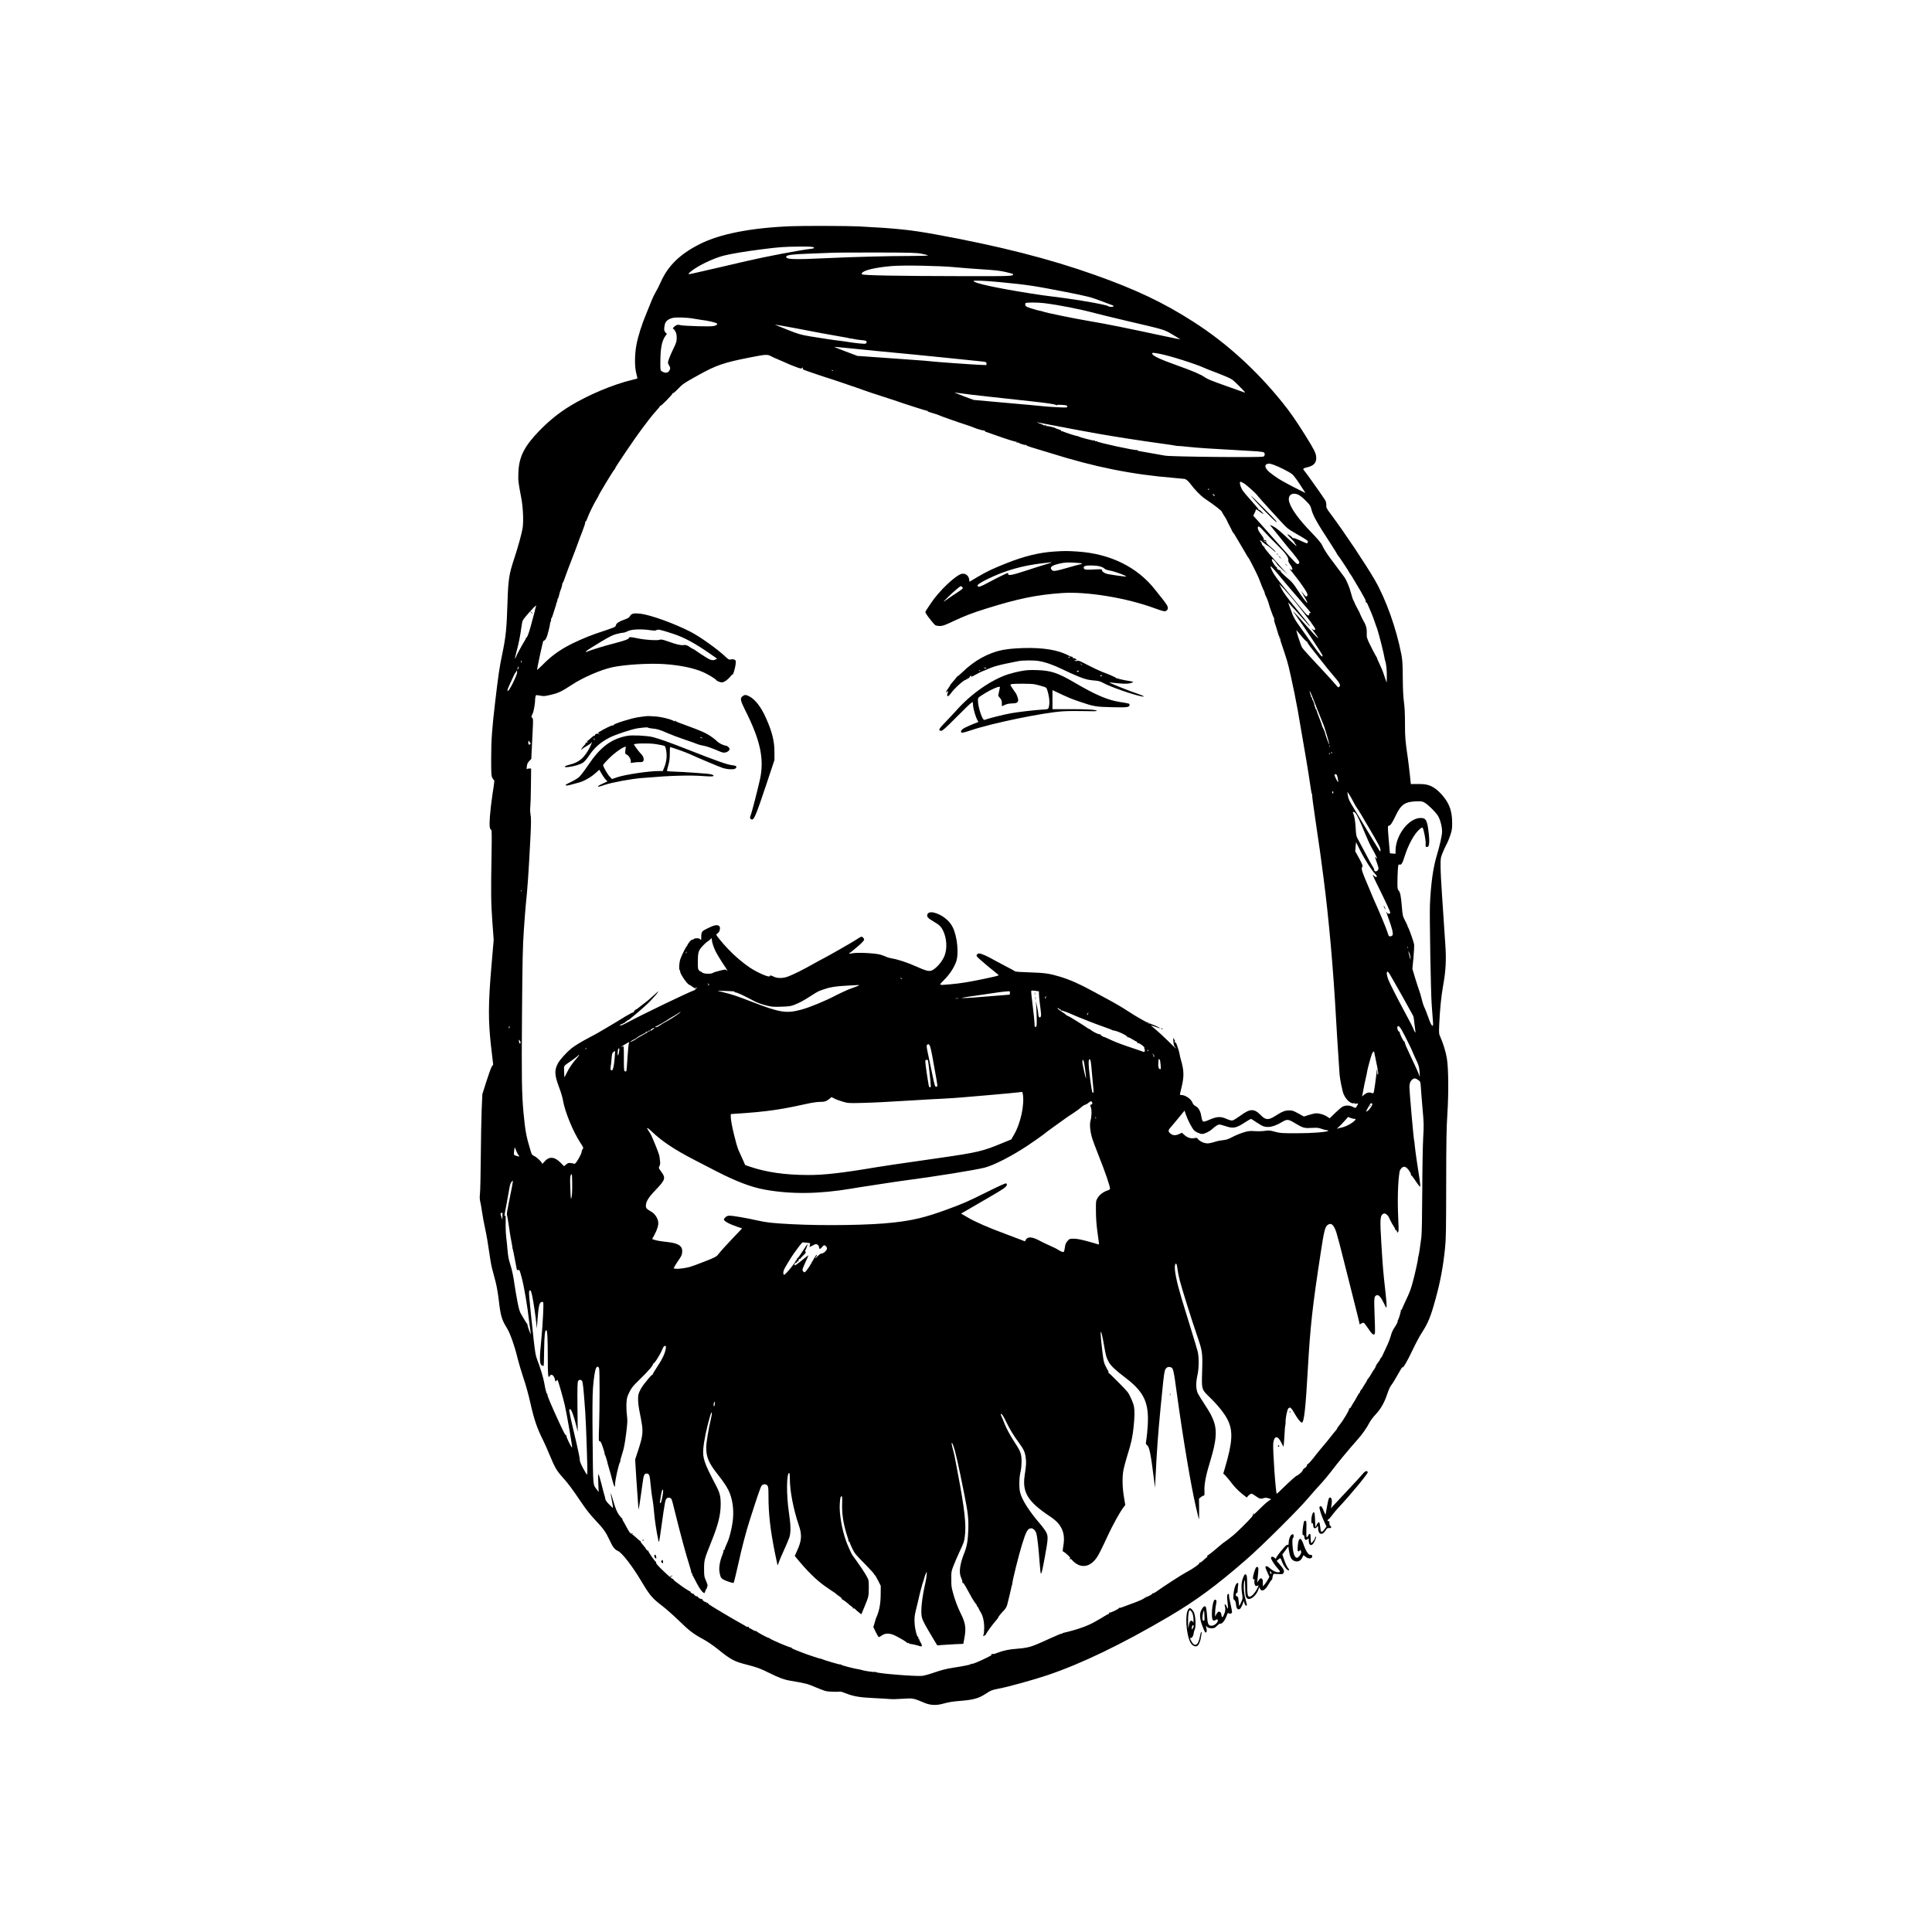 <?xml version="1.0" standalone="no"?>
<!DOCTYPE svg PUBLIC "-//W3C//DTD SVG 20010904//EN"
 "http://www.w3.org/TR/2001/REC-SVG-20010904/DTD/svg10.dtd">
<svg version="1.0" xmlns="http://www.w3.org/2000/svg"
 width="3072pt" height="3072pt" viewBox="0 0 3072 3072"
 preserveAspectRatio="xMidYMid meet">
<g transform="translate(0,3072) scale(0.1,-0.1)"
fill="#000000" stroke="none">
<path d="M12575 27123 c-635 -26 -1127 -122 -1448 -284 -317 -160 -507 -346
-623 -609 -23 -52 -58 -122 -78 -154 -20 -33 -50 -96 -67 -140 -17 -45 -54
-134 -81 -200 -73 -173 -135 -369 -159 -503 -29 -159 -29 -347 -1 -453 11 -41
19 -76 17 -78 -1 -2 -40 -12 -86 -23 -301 -72 -709 -244 -987 -416 -179 -110
-330 -233 -483 -389 -244 -252 -327 -417 -336 -669 -5 -133 -4 -138 47 -410
27 -142 37 -368 20 -472 -13 -84 -76 -312 -133 -483 -82 -246 -96 -334 -107
-690 -14 -433 -26 -553 -85 -835 -41 -193 -63 -343 -110 -744 -52 -438 -65
-622 -65 -918 0 -226 2 -267 17 -298 9 -19 20 -35 25 -35 13 0 10 -33 -22
-235 -16 -105 -34 -261 -40 -347 -10 -155 -6 -197 21 -213 9 -6 10 -98 5 -394
-11 -604 -9 -766 13 -1070 l21 -284 -36 -421 c-51 -599 -52 -865 -6 -1273 l34
-291 -21 -29 c-11 -15 -50 -121 -86 -235 l-65 -206 -11 -244 c-5 -134 -12
-472 -14 -753 -2 -280 -8 -544 -13 -585 -6 -53 -5 -90 4 -125 7 -27 20 -102
29 -165 9 -63 31 -185 50 -270 19 -85 46 -241 60 -346 14 -106 36 -234 50
-285 13 -52 38 -144 54 -205 17 -63 39 -187 51 -290 30 -259 47 -317 134 -457
49 -79 125 -298 170 -490 15 -60 55 -195 90 -300 38 -111 84 -279 110 -398 59
-262 107 -403 203 -592 20 -40 67 -145 104 -235 81 -196 109 -245 206 -353 94
-105 150 -181 293 -393 81 -120 147 -203 229 -290 126 -133 165 -188 224 -315
51 -112 80 -149 133 -172 66 -30 229 -241 376 -488 131 -220 170 -266 331
-388 56 -43 175 -148 264 -234 165 -161 225 -207 396 -300 54 -29 151 -95 215
-147 217 -175 263 -199 474 -253 150 -38 213 -61 346 -128 152 -76 240 -109
344 -126 237 -40 266 -47 389 -100 69 -30 148 -59 175 -65 42 -10 179 -14 224
-7 8 1 51 -12 95 -30 118 -46 217 -63 433 -73 107 -5 222 -12 255 -15 34 -4
130 -2 212 4 165 11 168 10 345 -65 98 -41 192 -44 312 -9 66 19 140 31 253
40 229 19 300 40 433 129 58 38 82 47 177 65 156 29 556 140 780 215 542 183
1181 491 1925 928 440 259 761 496 1245 918 245 214 836 801 980 975 55 65
142 163 192 217 51 54 132 151 180 215 86 115 261 327 404 488 80 89 152 192
194 275 15 30 60 89 99 131 83 88 141 192 186 330 17 51 43 110 58 129 16 19
42 60 59 90 92 162 123 213 123 201 0 -34 78 97 155 261 47 100 112 223 144
273 111 171 149 265 231 565 74 273 116 496 147 795 15 147 17 283 18 1010 1
694 4 890 19 1125 21 330 18 721 -8 880 -15 98 -59 241 -103 340 -24 53 -25
59 -18 210 9 215 31 441 60 600 45 248 54 420 35 680 -5 69 -14 204 -20 300
-6 96 -20 312 -32 480 -12 168 -22 366 -22 440 -1 130 0 138 32 219 18 46 46
106 62 135 16 28 43 92 59 142 27 79 31 106 31 195 0 126 -19 219 -61 304 -41
84 -126 185 -201 241 -84 61 -147 79 -284 78 l-111 -1 -17 161 c-10 89 -24
206 -32 261 -40 272 -44 327 -44 540 0 150 -5 261 -17 345 -11 86 -17 207 -18
385 -2 221 -5 277 -23 372 -82 420 -247 881 -427 1190 -158 269 -471 737 -683
1022 -79 106 -86 118 -83 157 1 25 -5 56 -15 76 -18 35 -304 438 -336 475 -27
29 -19 37 44 52 109 24 154 75 146 165 -5 64 -30 114 -177 350 -137 219 -237
364 -359 515 -414 514 -890 947 -1412 1282 -476 306 -921 517 -1570 747 -733
260 -1511 458 -2540 646 -390 71 -617 95 -1210 126 -172 9 -895 11 -1085 3z
m364 -337 c10 -12 4 -16 -36 -21 -208 -26 -713 -122 -1028 -195 -115 -27 -309
-72 -430 -100 -121 -27 -278 -64 -348 -80 -165 -38 -172 -38 -122 5 105 92
364 218 535 261 122 30 343 67 596 99 288 37 363 42 605 44 177 1 219 -2 228
-13z m1711 -100 c52 -10 99 -22 105 -27 5 -5 -107 -9 -270 -9 -348 0 -930 -15
-1344 -35 -536 -26 -657 -20 -638 28 8 22 109 35 342 43 110 4 272 10 360 14
88 4 428 6 755 5 524 -1 606 -4 690 -19z m535 -215 c116 -11 319 -27 452 -35
190 -12 267 -21 357 -42 64 -15 116 -30 116 -33 -1 -33 -6 -33 -801 -32 -1047
2 -1584 12 -1601 29 -11 11 -9 17 10 33 52 41 230 79 467 99 186 15 762 4
1000 -19z m705 -236 c287 -28 358 -36 521 -60 92 -13 336 -58 543 -99 354 -71
387 -79 554 -142 97 -37 183 -69 189 -71 7 -3 10 -9 7 -14 -7 -13 -68 -11 -81
2 -20 20 -401 90 -698 129 -336 43 -394 51 -520 71 -563 89 -925 168 -925 201
0 12 184 4 410 -17z m710 -335 c242 -30 571 -95 810 -159 63 -17 306 -76 540
-131 584 -137 554 -128 696 -211 68 -40 123 -74 121 -75 -1 -1 -117 22 -257
52 -601 129 -922 194 -1191 239 -244 41 -696 134 -739 152 -8 3 -19 7 -25 7
-27 4 -88 20 -163 44 -66 21 -84 30 -88 48 -3 13 -3 28 1 33 8 14 184 14 295
1z m-5575 -246 c44 -8 94 -16 111 -18 125 -15 250 -44 265 -62 9 -11 4 -17
-27 -30 -33 -14 -72 -15 -274 -11 -129 3 -256 10 -281 17 -42 10 -49 9 -82
-12 -33 -21 -49 -48 -29 -48 5 0 18 -17 30 -39 16 -29 22 -55 22 -103 0 -58
-6 -76 -54 -175 -30 -61 -62 -136 -72 -167 -18 -56 -18 -56 5 -97 20 -34 21
-44 11 -68 -21 -52 -69 -62 -127 -25 -22 14 -23 21 -23 127 0 238 22 357 83
439 l21 28 -22 23 c-24 26 -27 53 -12 124 12 55 51 89 124 107 54 14 228 9
331 -10z m1602 -149 c164 -31 366 -69 448 -85 83 -16 209 -38 280 -50 72 -12
137 -24 145 -27 8 -4 18 -5 23 -5 4 1 28 -3 54 -8 25 -6 71 -13 102 -16 84 -7
101 -12 101 -33 0 -10 -7 -22 -17 -25 -18 -7 -161 7 -298 30 -49 8 -97 15
-105 15 -37 2 -310 42 -470 69 -163 28 -188 35 -375 109 -110 44 -197 80 -193
80 4 1 142 -24 305 -54z m803 -315 c69 -6 184 -17 255 -25 72 -8 177 -19 235
-24 452 -42 812 -78 1145 -112 215 -23 442 -46 505 -52 113 -12 115 -12 115
-37 l0 -25 -90 3 c-104 3 -758 50 -795 57 -14 2 -61 7 -105 10 -44 2 -199 14
-345 25 -146 10 -367 26 -491 35 l-226 16 -199 75 c-109 41 -183 72 -164 69
19 -2 91 -9 160 -15z m5010 -96 c156 -29 564 -158 710 -224 36 -16 102 -43
147 -59 44 -16 130 -50 190 -75 105 -45 111 -49 218 -156 103 -104 107 -110
70 -96 -22 7 -141 50 -265 94 -250 89 -310 113 -349 141 -62 45 -202 105 -431
186 -297 106 -410 160 -410 196 0 13 25 11 120 -7z m-6178 -39 c26 -14 70 -34
98 -45 28 -11 79 -33 113 -49 82 -39 243 -101 260 -101 7 0 19 6 26 13 10 10
11 9 6 -5 -4 -11 0 -20 13 -27 18 -10 399 -138 432 -146 8 -2 62 -20 120 -40
58 -20 143 -49 190 -65 47 -15 141 -48 210 -73 69 -25 193 -66 275 -92 83 -26
179 -57 215 -70 142 -50 499 -165 514 -165 9 0 16 -4 16 -8 0 -5 37 -19 83
-32 45 -13 87 -26 92 -30 12 -9 285 -106 420 -149 55 -18 114 -38 130 -46 66
-28 165 -56 176 -49 7 4 9 3 5 -4 -3 -6 9 -15 31 -22 21 -7 85 -29 143 -50
190 -68 323 -109 333 -103 6 4 7 1 2 -7 -6 -10 -4 -12 7 -7 9 3 19 2 24 -2 19
-16 104 -42 115 -35 7 4 9 3 6 -3 -4 -6 44 -25 121 -47 70 -20 190 -57 267
-81 704 -222 1299 -341 1975 -395 74 -6 144 -13 156 -15 25 -5 59 -34 91 -77
65 -89 161 -188 223 -231 178 -121 280 -201 280 -218 0 -4 17 -34 39 -66 21
-32 41 -67 44 -78 4 -11 20 -45 37 -75 16 -30 35 -66 40 -80 6 -13 14 -27 18
-30 7 -4 28 -38 79 -125 101 -171 130 -221 143 -243 8 -15 18 -30 23 -33 8 -6
135 -256 159 -314 9 -22 24 -60 33 -85 23 -62 35 -90 51 -122 8 -14 14 -32 14
-40 0 -7 7 -26 16 -43 16 -30 42 -97 48 -125 11 -46 70 -208 83 -229 8 -13 10
-21 5 -17 -11 7 -1 -39 23 -104 7 -19 21 -65 31 -102 9 -38 21 -68 25 -68 5 0
6 -7 3 -15 -4 -8 -1 -15 7 -15 7 0 10 -2 7 -6 -7 -6 4 -41 65 -219 25 -71 55
-173 67 -225 12 -52 30 -131 40 -175 24 -102 85 -403 105 -520 130 -749 164
-949 202 -1210 9 -66 20 -121 24 -123 5 -2 6 -9 3 -16 -3 -7 20 -178 50 -382
77 -520 81 -549 131 -934 85 -655 155 -1442 200 -2260 8 -151 22 -363 29 -470
8 -107 17 -251 21 -320 5 -108 16 -180 54 -340 18 -79 78 -161 134 -185 27
-11 37 -11 47 -2 10 9 11 9 5 -2 -6 -11 0 -13 28 -9 35 4 35 4 22 -22 -30 -53
-29 -53 -74 -29 -50 26 -116 27 -163 3 -18 -9 -72 -55 -119 -101 l-86 -84 -48
30 c-55 35 -141 56 -194 46 -20 -3 -66 -16 -102 -27 l-66 -21 -89 49 c-79 43
-96 49 -149 48 -64 0 -109 -18 -221 -90 -104 -66 -151 -64 -224 12 -109 111
-171 110 -330 -7 -51 -37 -106 -71 -121 -74 -19 -4 -50 3 -100 26 -93 40 -148
37 -274 -17 -104 -44 -106 -43 -125 64 -13 79 -44 130 -92 156 -22 12 -40 31
-47 52 -22 61 -114 124 -183 124 -22 0 -23 -11 7 112 45 183 43 274 -11 458
-9 30 -16 62 -16 70 0 17 -30 118 -50 168 -7 17 -19 32 -28 32 -11 0 -12 2 -3
8 9 6 8 14 -6 35 l-17 27 4 -63 c3 -44 10 -68 25 -84 11 -13 18 -23 14 -23 -3
0 -59 53 -124 118 -65 64 -153 146 -196 181 -42 35 -77 65 -77 67 0 1 32 -9
71 -23 39 -14 72 -23 75 -21 4 4 -122 62 -136 63 -3 0 -11 4 -17 8 -7 5 -18 5
-25 1 -7 -5 -8 -3 -4 5 5 8 3 11 -7 9 -14 -3 -206 107 -323 185 -76 50 -208
128 -309 182 -49 27 -157 85 -240 130 -224 122 -368 186 -533 236 -161 49
-243 61 -478 68 -141 4 -226 10 -235 17 -8 7 -70 41 -139 76 -69 36 -146 77
-171 91 -137 78 -226 117 -264 117 -11 0 -25 -8 -32 -19 -13 -21 -8 -28 77
-101 30 -25 58 -50 64 -55 6 -6 34 -29 61 -51 28 -21 61 -49 75 -61 14 -12 36
-30 50 -41 31 -25 43 -21 -190 -71 -231 -50 -401 -78 -555 -91 -203 -17 -193
-23 -100 73 86 87 150 184 187 282 46 126 21 397 -52 549 -51 109 -179 208
-303 236 -58 12 -94 0 -103 -35 -8 -34 12 -56 98 -106 94 -55 120 -80 152
-144 59 -122 70 -280 26 -397 -25 -67 -85 -150 -146 -200 -80 -66 -104 -64
-297 21 -149 66 -288 113 -392 131 -38 7 -80 18 -92 26 -12 7 -55 23 -95 35
-85 24 -373 38 -446 21 -24 -6 -44 -6 -48 -1 -3 5 -1 9 5 9 5 0 16 6 23 13 7
6 38 32 68 56 87 70 140 124 140 142 0 9 -9 24 -19 33 -21 20 -28 17 -104 -33
-54 -37 -422 -247 -507 -291 -36 -18 -116 -62 -179 -97 -149 -85 -317 -169
-398 -199 -81 -31 -172 -32 -228 -4 -42 21 -65 25 -65 11 0 -32 -194 51 -323
138 -108 73 -240 185 -336 287 -95 100 -191 217 -191 231 0 6 11 18 24 26 33
22 46 95 20 114 -32 23 -77 14 -176 -34 -105 -52 -108 -55 -108 -156 0 -35 -1
-37 -16 -23 -8 9 -23 16 -32 17 -35 2 -67 -3 -70 -12 -2 -5 -12 -9 -22 -9 -10
0 -28 -12 -39 -27 -12 -16 -25 -33 -31 -40 -5 -7 -10 -16 -10 -22 0 -5 -4 -11
-8 -13 -11 -4 -76 -132 -101 -199 -23 -59 -30 -189 -10 -189 5 0 7 -4 4 -10
-15 -25 115 -219 149 -220 4 0 25 -13 45 -29 26 -21 41 -27 52 -20 7 5 19 9
24 8 6 0 0 -5 -13 -12 -12 -7 -20 -16 -17 -19 4 -3 -3 -9 -15 -13 -79 -25
-823 -383 -1067 -514 -83 -44 -113 -56 -117 -46 -3 10 0 12 11 8 12 -5 14 -3
8 7 -6 10 -4 12 8 7 10 -3 17 -2 17 3 0 6 6 10 13 10 7 0 24 11 39 25 15 14
31 25 36 25 5 0 23 12 40 28 18 15 49 41 69 57 69 56 218 190 238 213 11 13
42 46 68 75 26 29 53 61 59 72 11 21 14 23 -104 -84 -31 -29 -89 -77 -130
-107 -40 -31 -81 -62 -91 -70 -9 -8 -19 -14 -22 -14 -13 0 -43 -35 -38 -43 3
-6 1 -7 -5 -3 -6 3 -66 -28 -134 -69 -68 -42 -130 -80 -138 -85 -8 -5 -71 -42
-140 -83 -152 -91 -189 -112 -305 -172 -105 -55 -227 -129 -270 -165 -80 -66
-183 -180 -214 -238 -60 -114 -55 -187 25 -398 24 -64 48 -146 54 -182 28
-180 159 -501 280 -686 47 -72 50 -80 36 -95 -9 -10 -17 -31 -18 -47 -1 -16
-24 -66 -51 -112 -38 -63 -54 -81 -66 -76 -9 3 -34 8 -56 11 -34 4 -46 1 -74
-23 l-33 -27 -49 50 c-103 106 -190 111 -268 16 -17 -21 -31 -33 -31 -27 0 22
-74 96 -119 119 -42 21 -48 28 -63 82 -72 239 -85 312 -113 598 -29 309 -33
569 -25 1590 7 855 11 1057 29 1320 12 171 25 353 31 405 27 256 44 493 72
1035 14 275 15 346 2 415 -5 31 -6 81 -2 115 4 33 9 183 10 333 l3 272 -32 0
c-17 0 -34 -6 -37 -12 -3 -7 -3 12 0 41 5 44 13 62 39 90 l33 35 6 135 c4 75
11 219 16 321 8 158 7 186 -5 193 -20 11 -19 29 4 69 16 28 41 168 40 228 -1
19 9 61 15 67 2 2 31 -1 65 -8 51 -10 72 -9 138 6 149 33 192 53 368 168 175
115 461 239 640 277 197 43 579 66 819 51 259 -17 485 -64 636 -133 66 -29
192 -106 198 -121 7 -14 61 -37 90 -37 35 0 96 43 136 94 15 20 31 35 34 31 9
-9 43 104 49 166 5 52 3 58 -17 69 -13 7 -36 9 -57 5 -33 -6 -40 -2 -82 38
-128 122 -407 322 -561 401 -256 132 -636 269 -797 288 -106 12 -145 3 -168
-41 -9 -18 -30 -32 -67 -45 -104 -37 -148 -64 -154 -96 -7 -31 -5 -30 -317
-134 -141 -48 -358 -143 -479 -212 -138 -78 -248 -162 -360 -275 -54 -54 -98
-94 -98 -90 0 30 92 457 99 459 36 12 55 48 81 154 16 62 27 114 25 116 -2 2
3 18 10 37 8 18 11 36 7 39 -3 4 -1 10 5 14 6 4 21 41 32 82 12 41 29 92 36
113 8 20 12 37 9 37 -4 0 -1 6 5 14 6 8 13 27 14 44 1 16 5 28 8 26 3 -2 12
22 19 54 7 31 18 70 26 87 13 29 27 86 24 94 -1 2 2 7 7 10 4 3 21 42 35 86
15 44 41 114 57 155 63 159 149 386 156 410 4 14 32 88 62 164 30 77 52 145
49 153 -3 8 -2 12 3 9 5 -3 19 22 31 57 25 69 106 235 145 297 14 22 25 42 25
44 0 17 249 428 262 434 5 2 8 8 8 14 0 16 339 516 425 627 20 25 68 89 107
141 39 52 96 121 127 154 31 32 55 63 53 68 -1 5 1 7 6 4 12 -7 204 189 195
199 -5 4 -3 5 3 2 6 -4 40 23 74 59 87 90 97 97 332 228 292 162 404 200 837
285 238 47 262 48 323 16z m983 -233 c-3 -3 -11 0 -18 7 -9 10 -8 11 6 5 10
-3 15 -9 12 -12z m2195 -377 c193 -22 348 -40 950 -105 268 -30 373 -45 399
-59 13 -7 21 -9 17 -3 -3 6 22 8 67 5 89 -6 97 -8 97 -29 0 -16 -13 -16 -142
-10 -79 3 -183 11 -233 16 -49 6 -320 30 -602 55 l-511 46 -149 55 c-146 55
-181 71 -133 60 14 -3 122 -17 240 -31z m1213 -471 c444 -85 580 -110 827
-154 281 -49 661 -108 1010 -156 107 -14 202 -29 210 -32 8 -3 23 -4 32 -3 9
1 76 -5 150 -13 73 -8 216 -20 318 -26 261 -15 668 -39 780 -46 52 -4 103 -11
113 -16 24 -12 22 -55 -4 -68 -31 -17 -1458 -3 -1564 15 -44 8 -145 26 -225
40 -80 15 -162 29 -182 32 -21 3 -35 9 -32 14 3 5 -1 6 -9 3 -27 -10 -627 120
-635 138 -2 4 -10 4 -19 1 -11 -4 -14 -2 -9 5 4 8 2 10 -8 6 -13 -5 -226 49
-251 64 -5 3 -16 7 -25 8 -23 2 -192 56 -219 70 -14 7 -29 10 -34 7 -6 -3 -7
-1 -3 5 4 7 -10 16 -36 23 -24 7 -47 16 -53 20 -19 14 -136 40 -147 33 -7 -5
-8 -3 -3 6 6 10 4 12 -10 7 -9 -4 -23 -3 -29 2 -6 5 -38 19 -71 30 -33 12 -47
19 -32 16 16 -3 88 -17 160 -31z m3600 -645 c74 -25 241 -109 291 -147 21 -15
75 -87 125 -164 l89 -137 -97 48 c-54 27 -131 66 -172 89 -41 22 -85 47 -99
54 -65 33 -201 131 -234 168 -42 47 -48 86 -13 100 32 13 41 12 110 -11z
m-482 -290 c38 -19 203 -166 223 -199 8 -12 133 -151 219 -245 11 -11 73 -79
138 -150 117 -128 122 -132 265 -215 174 -100 187 -109 179 -133 -4 -9 -11
-17 -15 -17 -5 0 -52 20 -105 45 -52 24 -102 42 -109 39 -7 -3 -16 1 -19 9 -6
16 -77 61 -77 49 0 -4 27 -34 60 -67 33 -32 57 -61 55 -64 -3 -2 5 -15 17 -28
12 -13 16 -23 10 -23 -6 0 -76 62 -155 138 -99 94 -164 147 -207 170 -35 19
-59 28 -54 20 19 -24 268 -333 285 -353 106 -123 179 -219 179 -235 0 -24 -22
-36 -42 -23 -21 12 -131 133 -373 408 -121 137 -242 273 -269 302 l-48 52 21
44 c12 24 21 49 21 55 0 7 21 -4 46 -23 73 -56 94 -63 50 -17 -22 23 -43 39
-48 36 -5 -3 -7 -1 -6 4 2 5 -48 65 -109 133 -62 68 -124 141 -138 161 -42 61
-64 148 -39 148 3 0 23 -9 45 -21z m-547 -97 c3 -5 -1 -9 -9 -9 -8 0 -12 4 -9
9 3 4 7 8 9 8 2 0 6 -4 9 -8z m74 -84 c-2 -7 3 -12 10 -10 8 1 11 -2 7 -8 -5
-8 -11 -8 -21 1 -7 6 -11 15 -8 20 8 13 14 11 12 -3z m1355 -9 c23 -12 74 -54
113 -94 61 -61 73 -80 84 -126 25 -104 86 -214 307 -552 57 -87 103 -162 103
-167 0 -4 3 -10 8 -12 8 -3 182 -265 182 -274 0 -3 11 -20 24 -37 13 -18 35
-52 48 -77 14 -25 51 -86 82 -137 31 -51 56 -95 56 -98 0 -2 14 -27 31 -55 17
-28 28 -57 25 -66 -3 -8 -2 -13 3 -10 5 3 17 -11 27 -32 24 -50 95 -223 99
-242 2 -8 15 -45 29 -83 14 -37 26 -69 26 -72 0 -3 2 -10 5 -17 26 -80 102
-382 109 -436 2 -15 6 -34 9 -42 20 -53 31 -164 28 -285 l-2 -70 -25 70 c-13
39 -29 85 -35 104 -6 18 -29 72 -52 120 -23 47 -41 91 -42 96 0 6 -3 12 -6 15
-10 9 -140 263 -142 279 -1 9 -6 22 -10 28 -4 7 -7 43 -5 80 1 49 -3 82 -17
118 -11 28 -22 52 -25 55 -8 8 -64 122 -66 134 -1 6 -20 44 -43 85 -23 41 -41
77 -41 82 0 4 -9 23 -19 41 -11 18 -29 74 -41 123 -21 83 -74 211 -107 252 -7
10 -44 59 -81 109 -37 50 -92 124 -123 165 -71 93 -120 171 -147 231 -14 32
-68 96 -175 207 -194 200 -314 366 -347 478 -32 108 46 166 153 112z m-551
-581 c40 -45 132 -140 205 -211 133 -130 186 -204 178 -249 -3 -12 9 -38 30
-66 50 -64 44 -111 -8 -64 -11 9 22 -35 73 -98 119 -149 210 -285 210 -315 0
-34 -26 -39 -47 -9 -10 14 -26 35 -37 47 l-18 22 14 -25 c58 -100 90 -162 85
-166 -7 -7 -85 96 -164 218 -50 78 -86 121 -138 164 -92 77 -136 124 -128 137
4 6 1 7 -6 3 -13 -9 -54 22 -46 34 3 4 -1 10 -8 13 -16 6 -63 74 -72 105 -10
35 16 27 50 -16 16 -20 30 -39 29 -42 0 -3 38 -41 85 -85 l85 -80 -110 123
c-60 68 -142 160 -182 205 -39 45 -75 92 -78 104 -3 13 -9 21 -14 18 -7 -5
-35 44 -32 58 1 4 -2 7 -7 7 -5 0 -11 9 -14 20 -4 16 7 10 44 -22 28 -24 62
-49 77 -57 15 -7 51 -36 81 -65 30 -28 48 -41 42 -29 -6 13 -40 46 -74 74 -64
53 -83 76 -73 86 3 4 1 12 -5 20 -9 9 -15 10 -25 3 -9 -9 -11 -7 -8 7 3 11 -8
37 -28 63 -54 72 -68 98 -68 125 0 43 25 29 102 -57z m28 -152 c0 -2 -7 -7
-16 -10 -8 -3 -12 -2 -9 4 6 10 25 14 25 6z m258 -605 c70 -85 200 -238 290
-340 89 -102 162 -189 162 -193 0 -5 -7 -8 -15 -8 -8 0 -12 -6 -9 -14 9 -23
-16 -29 -38 -9 -12 10 -39 41 -62 69 -23 28 -100 122 -173 210 -218 264 -273
336 -309 406 -68 135 -34 108 154 -121z m214 -372 c205 -256 317 -409 311
-424 -7 -21 -23 -19 -51 8 -14 12 3 -13 36 -57 34 -43 62 -84 62 -90 0 -10
-58 47 -125 124 -89 103 -268 300 -272 300 -3 0 11 -21 30 -47 153 -213 437
-639 437 -658 0 -39 -36 1 -170 191 -80 113 -176 249 -214 302 -39 53 -80 124
-92 157 -12 33 -34 90 -48 128 -14 37 -24 67 -22 67 3 0 255 -280 320 -355 14
-16 25 -25 26 -20 0 6 -93 123 -206 260 -153 186 -215 270 -245 330 l-39 80
73 -76 c40 -42 125 -141 189 -220z m-12078 -61 c-5 -7 -9 -19 -10 -28 -1 -14
-18 -79 -80 -305 -28 -101 -53 -165 -66 -165 -4 0 -7 -3 -6 -7 1 -5 -5 -19
-14 -33 -39 -61 -139 -244 -144 -266 -3 -13 -10 -24 -14 -24 -4 0 6 46 21 103
34 120 63 266 79 391 6 49 16 99 22 110 23 44 194 236 211 236 5 0 5 -6 1 -12z
m1823 -379 c55 -8 76 -7 92 2 24 16 63 7 260 -57 183 -60 351 -151 609 -331
l95 -66 -28 -14 c-39 -21 -84 -9 -161 42 -37 25 -68 45 -71 45 -2 0 -28 18
-58 40 -30 22 -58 40 -62 40 -5 0 -31 15 -59 34 -43 29 -56 33 -95 29 -49 -5
-106 8 -253 60 -83 29 -104 33 -129 24 -41 -14 -230 -2 -347 23 -112 23 -140
25 -140 6 0 -15 -50 -36 -165 -67 -44 -12 -93 -25 -110 -30 -16 -4 -55 -15
-85 -23 -95 -26 -279 -85 -301 -96 -34 -19 -33 -4 3 23 18 13 113 72 210 131
141 85 194 111 255 126 42 11 88 20 102 20 15 0 44 9 65 21 64 34 212 41 373
18z m10347 -94 c43 -52 83 -92 89 -88 5 3 7 1 4 -4 -4 -6 35 -63 86 -126 50
-63 124 -157 164 -208 39 -52 111 -139 158 -194 101 -116 125 -156 105 -180
-18 -22 -22 -20 -66 33 -22 27 -96 109 -165 183 -229 244 -356 384 -366 404
-25 47 -98 275 -89 275 1 0 37 -43 80 -95z m-12403 -412 c-12 -20 -14 -14 -5
12 4 9 9 14 11 11 3 -2 0 -13 -6 -23z m-55 -111 c-14 -15 -15 -13 -3 17 8 23
13 28 15 16 2 -10 -3 -25 -12 -33z m-26 -99 c-26 -70 -84 -186 -110 -223 -40
-56 -41 -17 -1 65 21 44 51 108 66 143 15 34 32 62 36 62 5 0 9 8 9 18 1 15 2
15 10 1 6 -11 3 -32 -10 -66z m12688 -418 c22 -60 61 -159 87 -220 25 -60 55
-135 66 -165 28 -76 90 -293 85 -297 -5 -5 -66 163 -66 181 0 7 -11 35 -25 62
-14 27 -25 54 -25 59 0 6 -18 57 -41 115 -23 58 -43 115 -46 128 -3 12 -10 22
-15 22 -6 0 -8 7 -4 15 3 8 2 15 -3 15 -5 0 -8 6 -8 13 2 17 -25 97 -32 97 -4
0 -7 10 -8 22 -1 11 -8 25 -15 29 -7 5 -9 9 -5 9 5 0 5 6 0 13 -4 6 -8 17 -9
23 -1 6 -5 22 -8 35 -14 52 33 -51 72 -156z m-12478 -639 c0 -8 5 -16 12 -18
15 -5 1 -28 -18 -28 -9 0 -14 11 -14 30 0 17 5 30 10 30 6 0 10 -6 10 -14z
m12727 -78 c-3 -8 -6 -5 -6 6 -1 11 2 17 5 13 3 -3 4 -12 1 -19z m33 -98 c0
-5 -2 -10 -4 -10 -3 0 -8 5 -11 10 -3 6 -1 10 4 10 6 0 11 -4 11 -10z m-37
-15 c-3 -9 -8 -14 -10 -11 -3 3 -2 9 2 15 9 16 15 13 8 -4z m127 -385 c7 -33
10 -63 8 -66 -7 -6 -58 94 -58 113 0 7 8 13 19 13 14 0 21 -13 31 -60z m-70
-232 c0 -16 -3 -19 -11 -11 -6 6 -8 16 -5 22 11 17 16 13 16 -11z m322 -152
c17 -34 41 -74 53 -91 24 -32 92 -144 220 -365 135 -231 155 -271 155 -304 -1
-30 -1 -30 -16 -11 -12 17 -139 226 -313 517 -25 43 -76 126 -112 185 -44 72
-69 123 -73 153 -4 25 -9 56 -12 70 -7 29 52 -63 98 -154z m1139 -14 c56 -36
156 -135 198 -195 38 -56 71 -176 71 -259 0 -58 -36 -222 -86 -387 -57 -189
-93 -451 -107 -776 -8 -181 14 -1422 28 -1590 25 -314 26 -335 16 -335 -18 0
-39 41 -76 150 -20 57 -46 122 -57 144 -11 21 -31 82 -43 135 -13 53 -31 112
-39 132 -8 20 -36 106 -62 190 l-46 154 17 176 c9 97 13 194 10 215 -8 44 -82
253 -97 272 -6 6 -8 12 -5 12 3 0 -13 37 -37 83 -42 80 -43 86 -55 225 -14
172 -27 238 -52 263 -16 16 -19 34 -19 122 0 56 3 145 6 198 6 88 9 96 25 92
32 -9 48 16 84 131 60 191 156 364 242 435 30 24 39 28 45 17 19 -33 49 -193
47 -245 -3 -51 -1 -56 18 -59 36 -5 47 59 33 194 -23 229 -43 269 -133 268
-190 -3 -397 -277 -397 -523 l0 -46 -44 3 -45 4 -5 51 c-3 29 -12 127 -19 220
-12 156 -11 167 4 167 26 0 55 42 111 160 87 184 150 225 349 229 67 1 80 -2
120 -27z m-1109 -159 c25 -28 73 -130 147 -311 38 -92 84 -193 103 -226 59
-104 97 -180 92 -186 -3 -3 -12 4 -20 14 -19 27 -18 21 16 -72 35 -96 36 -113
11 -136 -22 -20 -51 -11 -51 16 0 11 -11 34 -24 51 -13 18 -65 113 -116 212
-52 99 -106 200 -120 225 -24 41 -28 61 -34 174 -7 115 -19 188 -41 239 -5 12
-3 17 7 17 8 0 22 -8 30 -17z m206 -823 c38 -59 84 -122 104 -141 35 -35 41
-63 10 -52 -9 4 -27 18 -39 32 -14 16 6 -34 51 -125 164 -332 227 -468 222
-480 -7 -19 -43 -17 -50 2 -4 9 -8 15 -11 13 -2 -3 14 -51 35 -108 22 -57 47
-135 56 -173 19 -79 13 -101 -28 -106 -24 -3 -27 2 -47 66 -18 61 -137 345
-216 518 -14 30 -25 57 -25 59 0 2 -33 82 -74 177 -94 220 -103 251 -86 282
11 22 7 34 -49 138 l-62 113 6 73 7 72 63 -127 c35 -71 95 -175 133 -233z
m-13471 -422 c-3 -8 -6 -5 -6 6 -1 11 2 17 5 13 3 -3 4 -12 1 -19z m3086 -943
c24 -49 74 -134 110 -188 37 -54 72 -108 78 -120 11 -21 11 -21 -7 -5 -18 15
-25 15 -112 -7 -51 -12 -98 -28 -106 -34 -27 -23 -166 -15 -174 9 -2 5 -9 10
-16 10 -7 0 -21 9 -32 21 -17 18 -19 37 -18 143 0 129 10 168 55 221 33 39 92
95 100 95 3 0 19 12 35 27 l29 27 8 -55 c4 -30 27 -94 50 -144z m11014 43 c-3
-8 -6 -5 -6 6 -1 11 2 17 5 13 3 -3 4 -12 1 -19z m40 -153 l2 -40 -13 45 c-7
25 -16 59 -19 75 -7 29 -7 29 11 -5 10 -19 18 -53 19 -75z m-11516 72 c-10 -9
-11 -8 -5 6 3 10 9 15 12 12 3 -3 0 -11 -7 -18z m11194 -349 c16 -29 45 -80
65 -113 28 -46 188 -332 301 -538 5 -9 14 -63 19 -120 6 -56 13 -113 16 -127
5 -24 5 -24 -10 -5 -8 11 -16 25 -16 30 0 12 -57 124 -134 265 -120 221 -248
474 -271 534 -45 120 -24 173 30 74z m-7761 -67 c-2 -3 -12 3 -22 13 -16 17
-16 18 5 5 12 -7 20 -15 17 -18z m-3070 -92 c-3 -5 -11 -9 -17 -8 -8 0 -8 2 1
6 10 4 10 8 0 21 -12 15 -11 16 4 3 10 -7 15 -17 12 -22z m2381 -8 c-6 -6 -53
-24 -105 -42 -52 -17 -167 -69 -255 -114 -182 -95 -416 -191 -555 -229 -239
-64 -338 -48 -795 129 -221 85 -308 115 -429 144 -45 11 -90 22 -101 25 -11 3
36 3 105 0 151 -5 160 -6 160 -16 0 -4 7 -8 16 -8 24 0 117 -43 259 -118 28
-15 53 -28 57 -30 4 -1 28 -11 53 -22 25 -11 85 -29 133 -41 74 -18 108 -20
227 -16 119 4 150 8 206 30 84 33 154 71 266 144 48 32 102 64 118 71 32 15
150 54 175 58 8 1 42 7 75 14 33 6 132 15 220 19 88 4 164 9 170 9 6 1 6 -1 0
-7z m2819 -87 l46 -7 0 -41 c0 -23 6 -91 14 -151 24 -183 25 -203 9 -217 -19
-15 -32 4 -33 47 -1 17 -10 71 -20 120 l-19 90 7 -110 c4 -60 7 -153 7 -205 0
-82 -2 -95 -17 -98 -15 -3 -18 4 -18 50 0 29 -13 157 -29 283 -16 127 -27 233
-24 238 5 9 17 9 77 1z m-416 -31 l-3 -28 -145 -12 c-424 -35 -535 -43 -587
-42 -50 1 -41 3 62 19 547 81 569 84 648 88 25 2 28 -1 25 -25z m573 -66 c-6
-8 -7 -18 -3 -22 4 -5 1 -5 -6 -1 -10 6 -10 11 -1 22 6 8 14 14 16 14 3 0 0
-6 -6 -13z m-1388 -24 c-13 -2 -35 -2 -50 0 -16 2 -5 4 22 4 28 0 40 -2 28 -4z
m1597 -163 c0 -5 7 -10 15 -10 8 0 15 -5 15 -12 0 -6 2 -9 6 -6 5 6 124 -39
214 -80 25 -11 63 -27 85 -35 22 -9 87 -35 145 -58 58 -23 161 -61 228 -85 68
-24 129 -47 135 -51 7 -4 17 -8 22 -8 53 -3 212 -76 222 -102 3 -7 9 -10 14
-7 5 2 32 -10 61 -29 29 -18 61 -36 71 -40 11 -4 15 -12 11 -18 -4 -8 -3 -9 4
-5 19 11 114 -56 108 -76 -2 -10 0 -20 4 -23 4 -3 6 -14 3 -26 -4 -14 -10 -18
-22 -13 -9 4 -63 23 -121 42 -193 63 -304 104 -399 148 -51 24 -95 44 -98 44
-18 0 -72 34 -66 43 4 6 1 7 -7 2 -13 -8 -108 36 -144 68 -11 9 -24 17 -28 17
-5 0 -14 5 -21 10 -11 10 -91 61 -177 115 -83 52 -141 85 -149 85 -5 0 -11 4
-13 8 -1 4 -38 31 -81 60 -52 34 -72 52 -58 52 12 0 21 -4 21 -10z m-6081
-101 c-41 -28 -96 -64 -124 -79 -76 -41 -128 -72 -145 -86 -23 -19 -70 -35
-70 -24 0 6 5 10 11 10 11 0 152 82 227 132 23 15 45 28 48 28 2 0 28 16 57
35 28 19 56 35 61 35 5 0 -24 -23 -65 -51z m6542 28 c-6 -8 -7 -18 -3 -22 4
-5 1 -5 -6 -1 -10 6 -10 11 -1 22 6 8 14 14 16 14 3 0 0 -6 -6 -13z m4990
-270 c35 -60 169 -329 169 -340 0 -3 23 -54 51 -114 44 -92 53 -120 60 -193 8
-87 6 -110 -5 -65 -4 14 -36 87 -71 162 -36 74 -65 137 -65 138 0 2 -23 51
-50 110 -28 58 -47 111 -44 117 4 6 3 8 -3 5 -14 -9 -86 140 -77 155 4 7 3 8
-4 4 -17 -10 -45 63 -31 80 17 20 31 8 70 -59z m-14187 48 c-4 -8 -8 -15 -10
-15 -2 0 -4 7 -4 15 0 8 4 15 10 15 5 0 7 -7 4 -15z m2281 -30 c-31 -25 -45
-31 -45 -17 0 8 50 40 65 41 6 1 -3 -10 -20 -24z m-63 -37 c-7 -7 -12 -8 -12
-2 0 14 12 26 19 19 2 -3 -1 -11 -7 -17z m-22 -6 c0 -4 -37 -27 -82 -51 -46
-24 -85 -47 -88 -51 -10 -12 -102 -62 -106 -57 -5 5 52 41 71 46 6 1 19 10 30
20 11 10 34 25 50 33 75 38 95 50 100 59 7 11 25 12 25 1z m-2022 -170 c-6
-27 -23 -16 -26 18 -2 33 -2 34 13 15 9 -11 14 -26 13 -33z m1724 -5 c-6 -7
-17 -108 -24 -225 -6 -117 -15 -217 -18 -223 -4 -5 -14 -7 -23 -3 -15 5 -17
28 -17 205 0 197 0 200 -20 189 -42 -22 -18 0 37 34 59 37 84 46 65 23z m4785
-48 c6 -13 21 -76 33 -139 66 -357 89 -494 84 -501 -3 -5 -13 -9 -22 -9 -14 0
-24 33 -56 188 -21 103 -52 249 -68 325 -24 111 -28 140 -17 153 16 19 31 14
46 -17z m-5457 -33 c0 -2 -8 -10 -17 -17 -16 -13 -17 -12 -4 4 13 16 21 21 21
13z m515 -53 c-10 -69 -25 -89 -24 -33 1 56 7 80 21 80 7 0 8 -17 3 -47z
m8412 12 c0 -8 -4 -12 -9 -9 -5 3 -6 10 -3 15 9 13 12 11 12 -6z m-8482 -97
c-9 -128 -25 -209 -42 -215 -22 -9 -31 14 -23 56 4 20 11 77 14 126 6 76 10
93 29 107 12 10 24 18 26 18 2 0 0 -42 -4 -92z m12075 77 c0 -2 16 -81 36
-176 26 -124 33 -174 25 -182 -8 -8 -11 2 -11 38 0 67 -7 53 -14 -30 -8 -76
-33 -255 -42 -291 -5 -20 -9 -21 -39 -11 -42 13 -75 4 -116 -30 l-32 -28 6 25
c3 14 11 54 17 90 6 36 21 110 34 165 14 55 24 107 24 115 1 24 60 242 77 283
8 20 20 37 25 37 6 0 10 -2 10 -5z m-3497 -71 c-6 -17 -16 -19 -10 -1 2 6 -3
21 -12 32 -16 20 -16 20 6 2 12 -11 19 -25 16 -33z m-9174 -21 c-71 -79 -131
-165 -165 -238 -20 -41 -37 -75 -38 -75 -3 0 -9 126 -7 165 1 13 21 34 52 55
85 58 93 64 134 95 22 17 42 34 44 38 1 5 5 6 8 3 3 -3 -9 -22 -28 -43z m9268
-50 c11 -77 14 -133 6 -133 -29 0 -39 26 -35 99 3 53 7 70 15 62 6 -6 12 -19
14 -28z m-1102 -20 c3 -20 11 -87 15 -147 5 -61 14 -159 20 -219 13 -117 12
-130 -8 -118 -14 8 -62 371 -62 467 0 75 22 86 35 17z m-2590 27 c6 -10 45
-360 45 -407 0 -35 -27 -27 -33 10 -31 174 -58 379 -54 391 7 18 33 21 42 6z
m2484 -42 c10 -51 32 -223 30 -243 -2 -25 -59 224 -59 258 0 54 17 45 29 -15z
m5317 -274 c30 -22 31 -26 37 -121 3 -54 16 -206 27 -338 20 -221 21 -256 10
-450 -7 -115 -14 -498 -15 -850 -2 -407 -7 -675 -14 -735 -16 -133 -41 -292
-48 -310 -3 -8 -5 -18 -5 -23 3 -13 -38 -206 -74 -344 -39 -151 -53 -189 -129
-349 -30 -64 -55 -120 -55 -126 0 -5 -4 -6 -10 -3 -5 3 -8 0 -5 -7 5 -14 -39
-161 -46 -154 -2 2 -4 -8 -5 -23 0 -14 -21 -56 -46 -92 -30 -44 -51 -89 -62
-135 -10 -38 -33 -100 -51 -139 -19 -38 -49 -103 -66 -142 -18 -40 -35 -73
-40 -73 -4 0 -11 -10 -14 -22 -4 -13 -16 -32 -26 -43 -10 -11 -19 -24 -21 -30
-2 -5 -6 -9 -10 -8 -4 2 -4 -5 -1 -14 5 -12 3 -14 -7 -8 -9 5 -11 4 -6 -3 4
-7 -4 -27 -17 -44 -14 -18 -37 -55 -52 -82 -15 -28 -36 -59 -46 -70 -11 -11
-19 -24 -19 -28 0 -5 -17 -35 -38 -66 -21 -32 -41 -66 -45 -75 -4 -10 -11 -15
-17 -12 -6 4 -7 -1 -3 -11 4 -12 3 -15 -5 -10 -8 5 -10 2 -6 -8 3 -9 2 -16 -3
-16 -5 0 -21 -24 -37 -52 -15 -29 -40 -73 -56 -98 -17 -25 -37 -59 -46 -77
-10 -18 -22 -29 -28 -26 -6 3 -8 3 -4 -2 12 -13 -90 -186 -159 -271 -18 -23
-33 -45 -33 -50 0 -5 -12 -22 -28 -39 -15 -16 -40 -48 -57 -70 -29 -39 -93
-117 -183 -223 -25 -29 -54 -65 -65 -80 -74 -98 -131 -161 -140 -155 -5 3 -7
1 -4 -4 9 -14 -32 -65 -44 -57 -5 3 -8 0 -7 -8 2 -7 -2 -12 -9 -11 -7 2 -10
-3 -7 -11 5 -13 -67 -81 -93 -88 -16 -4 -108 -86 -225 -200 -49 -49 -92 -88
-96 -88 -17 0 -67 723 -56 805 16 120 70 123 128 7 l34 -67 6 45 c3 25 8 101
12 170 3 69 9 129 12 135 3 5 5 23 4 40 -4 57 26 209 45 222 9 7 19 13 22 13
17 -1 41 -33 79 -100 41 -74 94 -140 113 -140 34 0 60 230 94 840 40 699 72
991 206 1865 52 343 69 410 111 439 55 39 96 4 137 -119 16 -49 73 -263 125
-475 53 -212 127 -508 166 -659 38 -151 72 -286 74 -300 2 -14 5 -27 5 -29 1
-1 12 5 26 14 14 9 31 14 39 11 8 -3 35 -36 60 -74 62 -93 83 -115 103 -111
21 4 21 6 9 334 -9 255 -6 276 35 289 32 10 66 -28 113 -125 41 -84 41 -85 44
-48 2 20 -8 137 -22 260 -29 252 -40 377 -61 728 -24 392 -21 449 26 478 15
10 24 10 42 1 32 -18 39 -27 72 -98 17 -36 43 -82 58 -103 15 -21 25 -44 21
-50 -4 -7 -3 -8 4 -4 12 7 35 -28 24 -38 -3 -4 2 -4 12 0 17 7 18 18 10 198
-15 317 -7 603 20 764 5 36 40 77 68 80 14 2 34 -6 49 -20 34 -32 72 -95 64
-108 -4 -6 -2 -9 4 -8 6 2 39 -41 74 -95 37 -56 67 -92 70 -84 3 7 -3 67 -13
133 -10 65 -30 196 -44 289 -14 94 -27 197 -30 230 -2 33 -6 67 -9 75 -10 30
-76 781 -76 865 1 47 13 81 40 106 33 31 56 29 105 -7z m-6292 -221 c28 -171
-37 -468 -140 -644 l-44 -76 -149 -61 c-302 -126 -386 -146 -981 -232 -733
-105 -914 -132 -1020 -150 -546 -92 -827 -124 -1085 -123 -359 1 -655 43 -913
130 l-83 28 -35 80 c-20 44 -52 115 -71 157 -39 89 -123 444 -123 523 l0 51
245 17 c236 18 407 38 600 72 83 14 175 33 420 86 50 10 121 19 159 19 56 0
78 5 112 25 24 14 47 32 52 41 7 13 14 11 53 -10 24 -14 85 -37 134 -51 88
-26 94 -27 305 -22 214 6 377 14 835 42 132 9 332 20 445 25 113 6 250 15 305
20 55 5 240 21 410 35 252 21 524 47 556 54 4 0 9 -16 13 -36z m1100 -129 c10
-25 7 -31 -13 -37 -18 -4 -19 -7 -5 -46 16 -46 13 -141 -7 -213 -14 -54 -6
-160 21 -256 11 -41 65 -186 120 -324 93 -233 170 -458 170 -498 0 -11 -13
-21 -37 -28 -65 -20 -129 -67 -160 -119 -28 -47 -28 -50 -27 -208 0 -106 8
-214 22 -320 31 -225 31 -217 15 -211 -7 3 -82 25 -166 48 -107 29 -172 42
-220 42 -66 1 -70 0 -102 -35 -22 -25 -35 -51 -39 -80 -16 -102 -16 -101 -44
-94 -15 3 -43 17 -62 30 -19 14 -77 43 -128 65 -51 22 -125 58 -165 79 -124
68 -196 73 -227 17 l-12 -24 -72 28 c-39 16 -150 58 -246 93 -260 95 -482 193
-596 261 l-102 60 137 79 c327 188 499 290 544 323 48 35 61 67 32 78 -9 3
-132 -52 -293 -133 -317 -158 -392 -191 -662 -289 -328 -119 -520 -166 -836
-201 -364 -42 -1093 -53 -1614 -26 -318 17 -398 26 -550 60 -162 37 -383 75
-434 75 -36 0 -52 -6 -71 -25 -14 -13 -25 -28 -25 -33 0 -29 89 -77 223 -121
l67 -23 -144 -151 c-134 -142 -185 -198 -246 -274 -20 -25 -61 -45 -205 -101
-99 -39 -205 -78 -235 -86 -70 -20 -186 -35 -227 -29 l-32 5 16 32 c9 17 38
63 66 103 39 56 51 82 54 120 9 99 -52 143 -222 163 -124 14 -192 25 -227 39
l-28 10 34 63 c49 91 69 161 62 212 -10 63 -55 128 -112 161 -73 42 -84 54
-84 94 0 65 43 134 153 248 156 163 166 192 92 291 -44 60 -44 61 -29 92 10
20 14 45 10 68 -3 20 -7 55 -9 77 -3 34 -47 150 -125 329 -9 22 -29 56 -44 77
-48 67 -31 70 35 7 167 -161 366 -295 692 -463 83 -43 237 -122 343 -177 312
-161 555 -254 770 -293 418 -76 864 -71 1376 15 66 12 180 29 251 40 72 11
201 31 287 44 86 14 228 34 315 46 488 64 1126 167 1273 205 148 39 434 186
677 348 109 73 223 153 253 177 30 25 91 71 135 102 44 32 119 86 167 120 47
35 126 89 175 120 48 31 104 72 123 91 19 18 47 37 62 40 15 4 40 18 55 32 33
29 49 31 57 9z m4453 -22 c17 -11 -33 -90 -72 -116 -15 -10 -26 -14 -24 -9 20
44 71 133 77 133 4 0 13 -4 19 -8z m-2899 -316 c23 -43 51 -90 64 -104 29 -31
94 -61 134 -62 37 0 118 40 159 78 48 44 91 72 114 72 11 0 54 -11 95 -25 124
-42 167 -34 306 55 51 33 97 60 101 60 3 0 42 -24 85 -53 44 -30 94 -59 113
-65 75 -26 166 -7 279 58 105 61 107 61 246 -22 102 -62 131 -69 246 -62 80 5
104 3 154 -15 33 -12 70 -21 83 -21 12 0 23 -4 23 -8 0 -21 -249 -41 -503 -41
-240 0 -263 2 -344 24 -79 22 -94 23 -163 14 -41 -6 -113 -8 -160 -4 -74 5
-97 3 -172 -19 -48 -14 -127 -46 -177 -72 -74 -39 -103 -48 -163 -54 -40 -4
-100 -17 -132 -29 -33 -11 -80 -21 -104 -21 -53 0 -123 31 -152 67 -16 21 -25
24 -51 18 -57 -13 -114 3 -162 45 l-44 39 -41 -19 c-57 -28 -104 -26 -141 6
-39 33 -39 52 2 97 17 20 75 88 127 152 l95 116 21 -63 c12 -35 40 -99 62
-142z m-1490 79 c-3 -3 -9 2 -12 12 -6 14 -5 15 5 6 7 -7 10 -15 7 -18z m4045
10 c20 -8 48 -15 62 -15 21 0 24 -3 14 -17 -22 -36 -133 -101 -200 -117 -36
-8 -75 -18 -85 -22 -10 -4 -3 6 16 21 19 16 62 59 95 97 32 37 60 68 61 68 1
0 18 -7 37 -15z m-13255 -545 c9 -19 22 -43 30 -52 18 -21 12 -22 -39 -6 -42
12 -43 15 -32 94 6 44 7 46 16 24 6 -14 17 -41 25 -60z m877 -667 c-4 -40 -10
-73 -15 -73 -4 0 -10 80 -12 178 -5 152 -3 181 11 202 15 24 16 19 19 -105 2
-71 0 -163 -3 -202z m-956 107 c-11 -58 -35 -177 -53 -265 -18 -88 -30 -164
-26 -170 4 -5 18 -82 30 -170 12 -88 30 -202 41 -253 10 -51 18 -96 17 -100
-1 -4 1 -14 5 -22 3 -8 18 -78 32 -155 15 -77 28 -147 30 -155 2 -8 4 -18 4
-22 1 -3 10 -4 20 -1 18 5 25 -6 37 -52 2 -5 10 -35 18 -65 36 -125 96 -478
120 -705 3 -27 10 -79 16 -115 5 -36 10 -72 10 -80 0 -22 -52 121 -54 147 0
12 -3 19 -5 17 -3 -2 -16 17 -31 43 -15 27 -41 71 -59 100 -27 42 -38 79 -62
200 -16 81 -35 195 -44 253 -22 159 -42 254 -74 354 -22 66 -33 127 -41 221
-6 72 -15 164 -21 205 -5 41 -9 120 -9 175 2 166 1 182 -10 165 -14 -22 -13
-10 19 155 16 83 36 197 46 255 12 75 23 111 38 127 11 13 22 22 23 20 1 -1
-6 -49 -17 -107z m-150 -457 l-1 -58 -17 50 c-18 51 -17 55 17 64 1 1 2 -25 1
-56z m4874 -427 c22 -2 22 -4 10 -49 -5 -17 -4 -17 28 -1 19 10 42 21 52 26
34 17 70 -9 71 -51 2 -26 24 -22 46 9 12 16 27 30 35 30 20 0 45 -29 45 -51 0
-28 -53 -79 -82 -79 -15 0 -39 -15 -63 -40 -21 -22 -41 -38 -43 -35 -2 2 3 11
12 20 9 9 16 21 16 27 0 19 -24 -9 -50 -59 -14 -26 -28 -50 -33 -51 -4 -2 -5
-8 -1 -13 3 -5 0 -9 -5 -9 -6 0 -11 -4 -11 -9 0 -16 -83 -131 -95 -131 -17 0
-35 22 -35 42 0 9 22 65 49 123 27 58 48 105 46 105 -3 0 -42 -30 -87 -66 -98
-79 -127 -98 -134 -92 -8 9 8 38 21 38 7 0 16 7 19 16 3 9 11 12 18 8 7 -4 10
-4 6 1 -10 11 11 47 23 40 5 -4 8 -3 7 2 -2 4 18 28 45 52 36 34 45 47 36 57
-6 7 -7 19 -2 26 10 17 33 80 33 93 0 6 -10 -6 -23 -26 -12 -20 -40 -62 -62
-94 -22 -32 -44 -65 -50 -74 -5 -9 -16 -20 -22 -24 -7 -4 -13 -15 -13 -22 0
-8 -4 -15 -10 -15 -5 0 -10 -5 -10 -11 0 -6 -10 -24 -22 -39 -13 -15 -32 -40
-43 -56 -28 -40 -106 -124 -115 -124 -16 0 -20 34 -9 67 6 19 31 67 56 106 25
40 53 85 62 101 21 38 162 229 176 238 5 4 27 5 48 1 21 -3 48 -6 60 -7z
m5860 -409 c4 -43 21 -128 37 -190 32 -125 191 -632 270 -860 90 -261 93 -282
85 -571 -9 -306 -13 -293 123 -426 128 -124 233 -257 281 -352 90 -178 80
-358 -42 -770 l-26 -88 33 -32 c18 -18 49 -54 68 -79 73 -97 116 -143 196
-210 45 -38 82 -65 82 -59 0 16 50 60 68 60 10 0 41 -18 71 -40 55 -41 78 -47
127 -30 21 7 42 6 73 -3 l44 -14 -48 -33 c-26 -18 -87 -73 -134 -121 -78 -80
-115 -110 -95 -77 4 7 3 8 -5 4 -6 -4 -9 -11 -6 -16 3 -4 -7 -23 -22 -42 -45
-54 -245 -252 -292 -289 -24 -19 -58 -45 -75 -59 -17 -14 -43 -34 -58 -43 -15
-9 -50 -36 -77 -60 -110 -95 -195 -162 -203 -160 -4 2 -5 -4 -2 -12 4 -8 2
-15 -3 -15 -5 0 -31 -21 -56 -46 -28 -27 -51 -43 -58 -38 -7 4 -9 3 -6 -3 10
-16 -96 -92 -213 -154 -77 -41 -353 -219 -489 -317 -14 -9 -31 -16 -38 -15 -8
0 -12 -2 -9 -5 9 -9 -95 -63 -107 -55 -6 4 -7 1 -2 -7 6 -10 4 -12 -9 -7 -9 4
-15 3 -12 -2 6 -9 -88 -51 -224 -99 -47 -17 -102 -38 -123 -46 -21 -9 -43 -14
-49 -10 -6 4 -8 3 -5 -3 7 -11 -131 -79 -152 -74 -7 1 -10 -2 -6 -8 3 -6 2
-11 -2 -11 -5 0 -36 -16 -69 -36 -32 -21 -77 -47 -99 -59 -22 -12 -56 -31 -76
-43 -77 -43 -190 -87 -324 -125 -77 -21 -148 -39 -157 -40 -10 -1 -18 -6 -18
-11 0 -5 -3 -7 -6 -4 -3 4 -27 -3 -52 -14 -73 -31 -200 -88 -272 -121 -36 -16
-69 -30 -75 -32 -5 -1 -27 -10 -48 -19 -57 -25 -151 -44 -262 -51 -126 -9
-215 -27 -309 -63 -55 -22 -79 -26 -92 -19 -16 8 -17 7 -7 -4 11 -11 -5 -22
-85 -61 -126 -62 -220 -100 -231 -93 -5 3 -11 1 -13 -4 -3 -10 -91 -28 -298
-61 -96 -15 -177 -36 -280 -72 -83 -29 -169 -53 -202 -55 -118 -9 -716 40
-729 60 -4 5 -12 7 -18 3 -10 -7 -177 18 -211 31 -8 3 -22 7 -30 8 -77 10
-280 62 -296 76 -6 5 -13 7 -16 4 -5 -5 -261 70 -289 86 -11 5 -19 7 -19 5 0
-5 -197 60 -272 89 -21 8 -55 21 -75 29 -90 34 -122 50 -117 58 3 4 -1 5 -8 3
-15 -6 -322 125 -338 144 -3 3 -12 7 -20 9 -33 8 -199 100 -192 107 4 5 2 5
-5 1 -7 -4 -29 4 -50 17 -21 13 -46 26 -56 30 -10 4 -15 11 -12 17 3 6 -1 7
-10 4 -8 -4 -21 -2 -28 3 -6 6 -37 24 -67 40 -127 70 -436 253 -517 306 -17
12 -29 25 -27 29 3 4 -3 5 -12 1 -13 -5 -15 -3 -9 7 5 9 4 11 -3 6 -15 -9 -73
34 -65 47 3 6 1 7 -5 3 -16 -9 -73 25 -65 38 3 6 3 8 -2 4 -12 -11 -67 21 -59
34 4 6 3 8 -3 5 -12 -8 -65 27 -56 37 5 4 3 6 -3 4 -10 -3 -107 60 -188 122
-18 14 -44 34 -59 44 -14 11 -24 23 -21 28 3 4 -1 6 -8 3 -7 -3 -71 50 -142
119 -94 89 -128 128 -123 139 3 9 2 16 -3 14 -12 -3 -131 169 -122 178 4 5 2
5 -5 1 -7 -4 -18 4 -27 21 -8 15 -33 48 -55 72 -22 24 -38 48 -35 53 3 5 2 7
-3 6 -4 -1 -33 21 -63 50 -30 28 -59 52 -65 52 -5 0 -3 5 5 11 12 8 11 9 -6 5
-26 -8 -40 8 -93 107 -22 42 -48 88 -56 100 -8 13 -12 27 -8 32 5 4 4 6 -2 3
-5 -4 -29 22 -53 56 -33 49 -52 94 -87 211 -49 168 -55 170 -24 11 11 -59 19
-110 17 -112 -3 -2 -30 23 -62 56 -38 39 -59 69 -61 87 -1 16 -7 39 -12 53 -5
14 -27 96 -48 183 -22 86 -44 157 -49 157 -5 0 -6 -59 -2 -142 l6 -142 -26 35
c-68 92 -62 24 -70 774 -5 498 -3 723 5 840 13 167 32 290 51 325 15 28 38 25
47 -7 10 -37 10 -614 0 -919 -8 -227 -7 -242 9 -240 14 1 25 -21 50 -94 18
-52 31 -101 29 -107 -2 -7 -1 -13 3 -13 6 0 39 -104 47 -150 1 -3 11 -36 22
-75 12 -38 34 -118 49 -177 30 -110 44 -135 44 -74 0 68 60 336 81 362 5 6 6
13 3 16 -2 3 11 55 31 115 27 85 41 157 61 314 23 185 24 213 13 300 -7 53
-10 138 -7 189 5 82 10 101 46 174 35 71 57 98 159 197 150 146 229 239 215
254 -4 5 -2 6 4 2 14 -8 107 134 140 216 21 50 32 67 47 67 17 0 19 -5 14 -43
-10 -73 -61 -180 -140 -295 -41 -61 -72 -114 -69 -119 4 -4 3 -5 -2 -1 -4 4
-36 -27 -70 -69 -90 -110 -105 -132 -134 -193 -22 -47 -26 -68 -25 -140 1 -47
11 -130 23 -185 12 -55 28 -145 37 -200 20 -130 10 -206 -57 -409 l-50 -153
20 -324 c12 -178 24 -358 28 -399 l8 -75 22 140 c12 77 29 200 39 274 18 139
27 161 67 161 40 0 49 -24 62 -178 8 -81 20 -181 29 -222 8 -41 19 -133 25
-205 8 -114 41 -331 68 -450 8 -36 10 -38 15 -15 4 14 16 93 27 175 67 479 69
488 101 506 24 13 56 4 68 -20 6 -10 33 -111 60 -225 74 -304 175 -674 221
-815 22 -67 37 -127 34 -133 -5 -7 -2 -8 6 -3 8 5 11 3 8 -6 -2 -7 -1 -18 3
-24 5 -5 33 -59 64 -120 48 -95 101 -165 126 -165 3 0 11 18 18 40 7 22 16 38
21 35 4 -3 6 5 2 17 -3 14 -1 19 6 14 14 -8 -2 49 -31 112 -18 40 -21 66 -21
167 0 139 4 154 119 440 106 263 145 420 145 590 0 125 -14 181 -77 300 -187
356 -212 431 -199 587 10 119 57 342 107 511 31 104 40 64 12 -51 -35 -143
-73 -375 -73 -446 0 -156 39 -246 182 -428 104 -130 165 -226 196 -309 49
-133 64 -292 41 -455 -13 -95 -50 -245 -74 -299 -10 -22 -19 -42 -20 -45 -1
-3 -9 -22 -18 -44 -9 -21 -17 -43 -17 -48 0 -5 -4 -6 -10 -3 -5 3 -7 0 -5 -7
3 -8 -6 -40 -19 -73 -40 -99 -57 -203 -45 -271 13 -78 25 -100 68 -122 45 -24
150 -57 157 -50 5 6 51 193 79 323 45 211 120 498 174 665 135 423 177 542
194 561 25 26 72 25 91 -3 13 -18 16 -52 16 -168 0 -277 29 -536 101 -894 23
-111 42 -202 44 -204 2 -2 11 21 20 50 10 29 46 115 81 190 35 76 73 165 84
198 28 82 26 191 -6 408 -41 276 -38 622 6 622 6 0 10 -43 10 -101 0 -185 59
-487 139 -720 57 -163 51 -252 -25 -418 l-36 -80 27 -33 c171 -209 317 -353
462 -454 70 -49 132 -91 137 -93 6 -2 19 -13 31 -24 11 -10 37 -30 58 -43 21
-14 35 -29 32 -35 -4 -5 -3 -8 2 -7 7 3 83 -54 122 -90 8 -7 24 -20 37 -29 13
-8 21 -20 17 -26 -4 -6 -1 -7 7 -2 8 5 17 2 24 -6 6 -8 32 -31 57 -51 l45 -36
36 86 c83 200 82 197 83 332 0 120 -1 127 -30 180 -16 30 -51 87 -77 125 -54
79 -142 205 -155 220 -13 15 -79 163 -102 230 -64 180 -106 426 -98 575 6 101
12 130 31 130 8 0 10 -36 7 -124 -4 -145 16 -288 60 -440 16 -56 33 -108 36
-116 3 -8 5 -21 4 -27 -1 -7 3 -13 9 -13 5 0 10 -5 10 -11 0 -6 18 -50 41 -97
37 -79 54 -100 200 -247 88 -89 156 -165 152 -168 -3 -4 -2 -7 4 -7 6 0 30
-39 54 -87 l44 -88 -1 -135 c-1 -142 -20 -253 -63 -353 -11 -26 -20 -48 -19
-50 0 -1 -7 -28 -17 -59 l-18 -57 38 -80 c22 -45 44 -81 49 -81 5 0 28 12 49
27 59 41 131 38 223 -9 99 -51 184 -104 178 -111 -3 -3 4 -3 17 0 14 4 20 2
16 -4 -4 -6 -1 -10 6 -10 16 2 126 -22 155 -34 46 -18 54 2 21 54 -16 26 -27
53 -23 59 5 7 2 8 -6 3 -10 -6 -12 -3 -8 13 4 12 2 20 -2 17 -18 -11 -52 121
-57 220 -4 88 -1 115 26 225 17 69 33 136 36 150 6 36 65 263 71 272 3 4 12
33 20 64 8 30 21 68 29 82 14 26 14 25 10 -28 -2 -30 -11 -86 -20 -125 -57
-251 -78 -461 -56 -552 14 -53 49 -119 186 -347 l59 -98 65 6 c37 3 130 9 208
13 l141 6 16 86 c31 166 20 242 -58 399 -49 98 -97 227 -126 340 -23 92 -23
90 -23 222 -1 97 2 112 35 195 19 50 59 142 88 205 78 169 79 171 90 246 28
193 1 439 -114 1044 -54 289 -50 269 -76 364 -26 97 -22 131 8 53 31 -81 84
-314 171 -752 65 -326 74 -408 68 -590 -6 -169 -21 -261 -62 -362 -73 -184
-91 -317 -52 -398 11 -22 20 -53 20 -68 0 -15 4 -23 7 -16 5 7 21 -15 42 -52
91 -169 132 -239 158 -270 16 -18 27 -36 24 -41 -3 -4 -1 -8 4 -8 5 0 15 -15
23 -32 7 -18 20 -44 30 -58 36 -53 59 -149 59 -247 0 -52 -5 -103 -10 -113 -6
-11 -6 -21 -1 -24 5 -3 12 1 15 10 3 8 11 12 17 8 7 -4 9 -3 5 4 -6 10 101
158 173 240 15 17 26 32 23 32 -8 0 49 73 86 109 29 29 49 62 58 96 34 135 54
218 60 250 4 22 9 44 12 50 3 5 7 23 9 40 7 68 101 443 153 613 66 216 92 262
148 262 31 0 67 -35 80 -78 16 -52 38 -250 53 -466 7 -97 16 -176 20 -176 12
0 24 51 64 270 51 275 54 323 22 385 -14 28 -55 85 -92 128 -183 212 -296 390
-325 512 -17 74 -15 228 6 315 11 45 18 115 18 175 0 116 -15 159 -108 299
-70 106 -139 234 -171 320 -14 38 -33 82 -41 98 -9 16 -13 32 -10 35 12 13 38
-25 86 -125 54 -114 122 -224 206 -337 72 -98 93 -144 104 -232 10 -81 9 -108
-17 -284 -39 -269 51 -415 400 -648 103 -69 153 -122 190 -199 37 -78 44 -162
24 -279 -11 -66 -11 -83 -1 -83 7 0 36 -22 66 -49 48 -45 51 -50 38 -67 -13
-17 -13 -18 1 -7 12 10 18 9 30 -5 128 -146 284 -133 399 33 32 47 81 144 175
348 74 160 185 362 242 440 l36 48 -22 132 c-26 158 -28 325 -5 435 9 42 36
142 60 221 63 201 82 289 99 448 17 163 19 260 5 334 -11 58 -67 184 -101 227
-39 50 -294 306 -302 304 -5 -1 -6 2 -2 8 4 6 2 16 -4 23 -5 7 -24 40 -40 74
-33 65 -38 95 -67 364 -27 258 -6 243 41 -31 30 -170 38 -198 76 -267 36 -62
105 -128 265 -249 297 -227 376 -395 354 -761 -5 -78 -14 -176 -21 -217 -12
-74 -12 -77 8 -91 40 -28 60 -129 116 -575 l13 -105 8 160 c19 407 40 698 82
1130 36 376 53 525 65 568 12 45 46 71 84 61 52 -13 53 -18 110 -434 97 -707
223 -1454 301 -1790 25 -107 47 -196 49 -198 2 -2 2 72 2 163 l-2 167 29 23
c17 13 32 23 35 23 22 -2 26 8 23 69 -6 112 22 257 98 503 87 287 103 453 56
595 -31 92 -60 146 -161 301 -40 61 -83 130 -96 155 -33 64 -36 169 -10 286
26 113 28 287 6 382 -9 35 -61 211 -117 390 -55 179 -118 385 -140 456 -81
271 -120 466 -104 530 12 49 31 21 39 -58z m-10258 -444 c16 -74 52 -316 63
-428 l8 -80 12 162 c17 215 31 263 75 263 20 0 20 -3 13 -192 -4 -106 -18
-300 -31 -430 -29 -283 -26 -374 12 -389 13 -5 26 -9 28 -9 2 0 5 116 7 258 4
245 12 312 36 312 15 0 22 -148 22 -445 0 -277 6 -330 29 -286 25 46 71 15 86
-58 7 -32 8 -34 21 -16 8 10 16 16 19 13 10 -10 86 -275 115 -398 30 -131 124
-670 117 -676 -9 -9 -96 167 -90 183 4 10 2 14 -4 10 -10 -6 -37 42 -111 203
-125 270 -193 432 -188 447 3 8 2 12 -3 8 -9 -5 -31 78 -46 170 -13 82 -66
255 -113 375 -25 64 -33 110 -56 315 -79 726 -83 775 -64 786 15 10 25 -12 43
-98z m788 -1337 c15 -15 25 -112 53 -501 14 -205 39 -948 32 -982 -2 -13 -10
-7 -27 22 -56 93 -91 168 -91 196 0 34 -29 172 -94 444 -25 105 -47 201 -50
215 -2 14 -9 49 -15 79 -14 68 -14 68 3 74 18 7 59 -102 96 -252 l26 -105 -4
385 c-3 258 0 393 7 412 12 30 41 36 64 13z m2111 -377 c-6 -35 -9 -39 -15
-22 -5 13 -3 32 4 47 16 33 19 27 11 -25z m-825 -1429 c-14 -93 -28 -140 -40
-140 -6 0 -9 10 -6 23 3 12 9 45 12 72 11 79 25 129 36 118 5 -5 4 -35 -2 -73z"/>
<path d="M16760 21950 c-239 -16 -481 -75 -760 -187 -220 -88 -301 -126 -455
-216 l-130 -77 -3 28 c-7 67 -57 109 -118 98 -94 -18 -364 -273 -491 -466 -31
-47 -65 -97 -75 -113 -14 -21 -16 -32 -8 -47 23 -43 133 -181 153 -192 12 -6
45 -12 72 -12 41 0 75 11 195 68 207 97 307 135 545 210 505 158 800 218 1198
246 394 28 1026 -76 1475 -241 144 -53 172 -58 196 -33 31 31 19 66 -51 156
-38 46 -98 123 -136 171 -283 361 -715 573 -1234 607 -163 11 -204 11 -373 0z
m-41 -175 c-3 -2 -45 -16 -95 -30 -49 -14 -183 -57 -299 -95 -235 -77 -295
-88 -295 -55 0 8 -2 15 -5 15 -12 0 -189 -87 -305 -150 -127 -69 -162 -81
-176 -58 -11 17 38 51 151 107 283 139 553 217 890 256 138 16 139 16 134 10z
m484 -14 c5 -5 -9 -12 -30 -15 -21 -4 -107 -27 -192 -52 -192 -56 -232 -62
-254 -39 -45 45 -6 76 132 106 69 15 110 18 211 13 69 -3 129 -9 133 -13z
m282 -46 c33 -9 67 -24 75 -35 10 -13 42 -24 100 -35 77 -15 257 -82 246 -92
-4 -5 -196 21 -286 38 -56 11 -100 41 -100 67 0 12 -21 13 -130 7 -98 -6 -134
-4 -145 5 -22 18 -18 39 8 50 36 14 168 11 232 -5z m-2182 -333 c15 -17 10
-22 -91 -89 -59 -39 -134 -89 -167 -113 -60 -42 -60 -42 30 47 89 88 190 173
204 173 5 0 15 -8 24 -18z"/>
<path d="M16154 20410 c-71 -4 -168 -16 -215 -25 -224 -46 -445 -167 -632
-349 -38 -36 -72 -66 -77 -66 -4 0 -14 -10 -23 -22 -8 -13 -33 -43 -56 -68
-22 -25 -41 -48 -41 -52 0 -5 -16 -30 -35 -57 -34 -47 -47 -77 -23 -53 20 20
28 14 18 -14 -25 -66 3 -73 47 -11 60 83 208 217 239 217 9 0 12 4 9 10 -4 6
1 7 11 3 11 -4 15 -2 11 4 -4 6 1 10 10 9 10 0 18 4 18 11 0 7 6 18 13 25 7 7
13 9 12 3 -5 -24 4 -21 80 21 44 24 83 44 86 44 3 0 24 9 47 19 147 66 213 85
537 148 69 14 247 16 323 3 108 -17 244 -65 388 -136 74 -37 188 -88 254 -114
113 -45 154 -54 281 -64 33 -3 71 -15 105 -35 110 -61 484 -192 617 -215 58
-10 25 11 -61 40 -133 43 -480 183 -457 183 3 1 59 -6 126 -13 120 -13 203 -9
241 13 20 11 27 9 -127 36 -52 10 -101 22 -107 27 -7 6 -13 7 -13 2 0 -5 -4
-4 -8 1 -4 6 -18 15 -32 21 -14 6 -47 21 -75 34 -27 12 -86 35 -129 51 -44 17
-144 64 -224 106 -128 67 -147 74 -169 64 -18 -8 -23 -8 -17 1 5 8 2 9 -10 5
-10 -4 -15 -3 -11 4 4 5 16 7 28 4 20 -6 20 -5 -3 14 -15 12 -33 18 -45 15
-15 -4 -16 -3 -6 4 10 7 4 13 -25 22 -22 7 -43 16 -49 20 -5 3 -34 17 -64 29
-175 74 -439 102 -767 81z m856 -140 c-8 -5 -19 -10 -25 -10 -5 0 -3 5 5 10 8
5 20 10 25 10 6 0 3 -5 -5 -10z m191 -117 c13 -16 12 -17 -3 -4 -17 13 -22 21
-14 21 2 0 10 -8 17 -17z m-1517 -54 c3 -3 -4 -5 -14 -6 -11 -1 -22 2 -24 6
-5 8 30 8 38 0z m-99 -47 c-3 -3 -11 0 -18 7 -9 10 -8 11 6 5 10 -3 15 -9 12
-12z m1575 1 c0 -1 -8 -7 -18 -12 -13 -7 -19 -6 -19 2 0 7 9 13 19 13 10 0 18
-1 18 -3z m357 -77 c0 -8 -6 -12 -15 -9 -11 5 -11 7 0 14 7 5 13 9 14 9 0 0 1
-6 1 -14z"/>
<path d="M16239 20050 c-58 -10 -150 -33 -205 -50 -268 -86 -593 -311 -826
-575 -44 -49 -125 -135 -179 -191 -103 -104 -117 -134 -62 -134 20 0 72 47
232 208 113 114 220 218 237 230 l31 21 6 -62 c6 -65 46 -194 72 -234 14 -21
14 -24 -2 -29 -72 -25 -193 -78 -225 -99 -44 -29 -52 -65 -15 -65 13 0 77 18
142 40 330 112 1157 282 1460 300 77 5 229 6 338 3 137 -4 197 -3 197 5 0 17
-159 27 -440 26 l-265 0 0 151 0 152 95 -45 c171 -80 202 -93 334 -138 225
-77 263 -84 517 -89 240 -6 279 -1 279 35 0 24 9 22 -159 49 -192 31 -379 111
-711 305 -272 159 -380 195 -605 201 -109 4 -163 0 -246 -15z m210 -210 c28
-5 83 -19 121 -31 68 -20 69 -21 84 -67 24 -74 37 -166 31 -214 -13 -92 -2
-84 -123 -92 -111 -6 -381 -38 -487 -57 -116 -21 -357 -81 -421 -106 -32 -12
-103 199 -104 307 0 45 1 46 66 88 127 84 285 153 284 126 -1 -5 -7 -38 -15
-73 l-13 -65 29 -35 c23 -28 29 -45 29 -83 l0 -47 48 21 c32 15 69 22 116 23
72 1 96 15 96 57 0 18 -29 99 -39 108 -4 3 -26 34 -49 70 -43 64 -43 65 -20
71 37 11 310 10 367 -1z"/>
<path d="M11806 19649 c-41 -32 -34 -68 42 -219 242 -480 306 -776 237 -1098
-36 -165 -131 -534 -150 -578 -17 -41 -7 -64 27 -64 30 0 71 102 219 545 l133
400 0 120 c1 179 -35 324 -134 547 -81 181 -172 298 -272 349 -48 24 -69 24
-102 -2z"/>
<path d="M10245 19329 c-27 -4 -70 -10 -95 -13 -111 -16 -397 -106 -393 -124
2 -6 -3 -9 -11 -6 -15 6 -136 -53 -235 -114 -3 -1 4 -9 15 -18 18 -14 18 -15
-3 -4 -25 12 -63 -1 -63 -22 0 -6 -3 -9 -6 -5 -6 6 -37 -18 -86 -64 -15 -15
-31 -24 -35 -20 -4 3 -1 -2 6 -12 12 -15 12 -17 -1 -12 -8 3 -21 -2 -29 -12
-13 -17 -12 -17 6 -4 11 7 6 0 -11 -15 -31 -29 -71 -84 -61 -84 3 0 12 6 19
14 8 8 40 28 71 46 32 18 61 39 67 48 21 38 8 -12 -16 -61 -89 -175 -172 -248
-327 -286 -93 -23 -105 -47 -19 -37 88 10 186 39 233 70 24 17 61 59 94 109
83 127 187 218 332 291 94 47 348 131 438 145 94 14 175 20 170 11 -2 -4 28
-10 68 -14 80 -7 112 -17 248 -76 52 -23 171 -68 264 -99 94 -32 184 -64 200
-71 27 -11 55 -19 135 -35 33 -7 151 -51 220 -82 38 -17 65 -23 89 -19 39 6
71 32 71 56 0 22 -32 50 -61 54 -41 5 -113 42 -139 71 -14 15 -51 45 -83 67
-93 64 -167 97 -402 182 -107 38 -163 61 -171 69 -12 12 -26 8 -19 -5 4 -7 0
-6 -7 3 -23 28 -227 77 -318 78 -8 0 -35 2 -60 4 -25 2 -67 1 -95 -4z m915
-339 c8 -5 11 -10 5 -10 -5 0 -17 5 -25 10 -8 5 -10 10 -5 10 6 0 17 -5 25
-10z m-1705 -19 c3 -5 2 -12 -3 -15 -5 -3 -9 1 -9 9 0 17 3 19 12 6z"/>
<path d="M9975 19020 c-253 -46 -430 -178 -622 -465 -56 -83 -120 -168 -144
-189 -23 -21 -79 -56 -125 -77 -45 -21 -85 -43 -89 -49 -9 -15 33 -13 91 5 27
8 77 22 111 30 80 19 199 85 273 153 l59 53 36 -63 c20 -35 50 -77 66 -93 l28
-30 -74 -34 c-41 -18 -75 -37 -75 -42 0 -13 8 -12 105 21 115 39 424 96 590
109 327 26 413 32 605 37 125 4 264 2 356 -5 145 -11 190 -9 179 10 -3 5 -23
13 -43 18 -37 10 -437 38 -604 43 -47 2 -89 5 -91 8 -3 3 5 43 19 89 18 64 24
107 24 187 0 57 2 104 5 104 19 0 242 -78 304 -107 149 -68 467 -202 530 -223
79 -26 185 -30 208 -7 27 27 9 44 -56 50 -79 9 -241 66 -701 247 -296 116
-463 176 -565 201 -92 22 -321 33 -400 19z m440 -130 c39 -6 91 -15 116 -21
45 -10 46 -12 57 -60 23 -98 12 -203 -30 -301 l-20 -48 -63 0 c-163 0 -535
-56 -662 -99 l-82 -28 -37 39 c-36 39 -104 158 -104 182 0 7 37 51 83 97 78
80 192 166 251 189 l27 10 -7 -58 c-6 -55 -5 -58 20 -70 33 -15 66 -68 66
-105 l0 -29 53 8 c28 4 71 7 94 6 33 -1 45 3 53 19 15 27 -2 78 -36 110 -26
24 -114 142 -114 152 0 17 229 22 335 7z"/>
<path d="M18460 14366 c0 -2 7 -7 16 -10 8 -3 12 -2 9 4 -6 10 -25 14 -25 6z"/>
<path d="M19910 22813 c70 -89 345 -371 382 -392 32 -17 -12 32 -177 198 -121
122 -221 221 -223 221 -2 0 6 -12 18 -27z"/>
<path d="M20300 21916 c0 -2 8 -10 18 -17 15 -13 16 -12 3 4 -13 16 -21 21
-21 13z"/>
<path d="M20345 21860 c10 -11 20 -20 23 -20 3 0 -3 9 -13 20 -10 11 -20 20
-23 20 -3 0 3 -9 13 -20z"/>
<path d="M20440 21746 c0 -2 8 -10 18 -17 15 -13 16 -12 3 4 -13 16 -21 21
-21 13z"/>
<path d="M8445 20980 c10 -11 20 -20 23 -20 3 0 -3 9 -13 20 -10 11 -20 20
-23 20 -3 0 3 -9 13 -20z"/>
<path d="M22001 16315 c0 -5 6 -21 14 -35 8 -14 14 -20 14 -15 0 6 -6 21 -14
35 -8 14 -14 21 -14 15z"/>
<path d="M16452 14920 c0 -19 2 -27 5 -17 2 9 2 25 0 35 -3 9 -5 1 -5 -18z"/>
<path d="M16463 14845 c0 -22 2 -30 4 -17 2 12 2 30 0 40 -3 9 -5 -1 -4 -23z"/>
<path d="M20505 8270 c3 -5 8 -10 11 -10 2 0 4 5 4 10 0 6 -5 10 -11 10 -5 0
-7 -4 -4 -10z"/>
<path d="M20320 7731 c0 -6 5 -13 10 -16 6 -3 10 1 10 9 0 9 -4 16 -10 16 -5
0 -10 -4 -10 -9z"/>
<path d="M21779 13133 c-13 -16 -12 -17 4 -4 9 7 17 15 17 17 0 8 -8 3 -21
-13z"/>
<path d="M18602 8545 c0 -16 2 -22 5 -12 2 9 2 23 0 30 -3 6 -5 -1 -5 -18z"/>
<path d="M10216 6232 c-3 -5 1 -9 9 -9 8 0 12 4 9 9 -3 4 -7 8 -9 8 -2 0 -6
-4 -9 -8z"/>
<path d="M10403 5984 c-5 -15 21 -53 31 -43 7 7 -6 59 -15 59 -6 0 -12 -7 -16
-16z"/>
<path d="M10521 5906 c-12 -15 -12 -19 1 -32 19 -19 27 -8 19 25 -6 22 -7 22
-20 7z"/>
<path d="M10675 5660 c-4 -6 -11 -7 -17 -4 -7 4 -8 2 -4 -5 6 -9 11 -9 22 0
14 11 18 19 10 19 -3 0 -8 -5 -11 -10z"/>
<path d="M21667 7283 c-21 -27 -132 -147 -246 -268 -114 -121 -219 -233 -233
-249 l-25 -30 10 63 c11 71 -1 115 -30 109 -14 -3 -22 -29 -40 -128 -13 -69
-24 -132 -25 -140 -2 -8 -16 18 -31 58 -22 54 -33 72 -48 72 -12 0 -19 -7 -19
-19 0 -33 40 -153 77 -229 l35 -74 -27 -38 c-29 -41 -51 -55 -61 -39 -3 5 -9
40 -12 76 -4 37 -12 68 -19 70 -7 3 -22 -15 -35 -39 l-23 -43 -5 120 c-4 97
-8 120 -20 120 -18 0 -38 -64 -39 -127 -1 -45 12 -71 22 -46 3 7 6 -1 6 -19 1
-17 4 -38 7 -47 9 -23 39 -20 57 7 16 21 16 21 16 -23 2 -99 63 -120 116 -39
26 40 34 46 56 42 34 -6 49 15 24 33 -12 9 -18 25 -17 48 1 27 -2 34 -13 29
-9 -3 -15 1 -15 10 0 8 6 17 14 20 8 3 34 32 57 64 23 32 72 90 108 128 178
189 463 534 459 555 -7 33 -43 21 -81 -27z"/>
<path d="M20735 6528 c-10 -30 -25 -135 -25 -175 0 -32 4 -43 15 -43 10 0 15
-10 15 -29 0 -41 25 -59 50 -36 20 18 20 17 20 -22 0 -84 52 -96 88 -20 28 60
37 91 23 83 -6 -4 -11 -12 -11 -17 0 -19 -51 -90 -60 -84 -6 3 -10 37 -10 76
0 53 -3 69 -14 69 -8 0 -17 -9 -21 -19 -3 -11 -12 -25 -20 -31 -13 -11 -15 5
-13 121 3 120 1 134 -15 137 -9 2 -19 -2 -22 -10z"/>
<path d="M20533 6315 c-21 -15 -43 -82 -43 -134 0 -23 -4 -29 -15 -25 -10 4
-30 -10 -58 -42 -72 -82 -127 -156 -127 -172 0 -12 -6 -10 -24 8 -25 23 -56
22 -56 -2 0 -23 56 -112 104 -164 47 -53 49 -64 9 -64 -37 0 -87 25 -132 65
-25 22 -47 35 -56 31 -21 -8 -19 -16 17 -97 l32 -71 -23 -43 c-12 -23 -35 -58
-51 -76 l-29 -34 -1 57 c0 46 -4 59 -20 68 -16 9 -23 5 -46 -27 l-26 -38 6 40
c3 22 8 76 12 121 6 68 4 82 -9 87 -22 8 -32 -8 -57 -90 -23 -75 -23 -110 -1
-105 9 2 12 -4 8 -19 -8 -31 3 -80 21 -86 8 -4 23 -1 34 6 16 10 12 -3 -17
-58 -38 -72 -92 -125 -122 -119 -25 5 -31 39 -32 194 -1 115 -4 144 -16 154
-21 18 -30 6 -55 -64 -23 -67 -25 -144 -9 -245 11 -65 10 -71 -17 -131 -15
-35 -29 -59 -30 -54 -1 5 -6 40 -9 78 -6 56 -10 69 -26 73 -10 3 -19 11 -19
18 0 23 12 45 21 39 5 -3 9 14 9 38 0 24 3 60 7 82 5 34 4 38 -13 34 -25 -4
-54 -91 -61 -184 -5 -63 -3 -73 14 -85 14 -10 22 -31 26 -68 8 -72 29 -95 65
-72 7 4 24 34 37 67 l24 59 7 -33 c6 -31 28 -52 40 -39 3 3 -7 48 -22 99 -29
99 -36 230 -16 293 8 23 10 1 11 -97 1 -136 8 -171 40 -188 46 -24 133 47 168
138 l16 44 14 -26 c28 -53 82 -21 139 80 20 35 40 64 45 64 5 0 9 8 9 19 0 10
5 31 10 47 l10 29 75 -3 c71 -4 75 -3 86 21 14 30 0 60 -65 135 l-46 53 28 24
c31 27 33 26 56 -35 30 -79 93 -156 112 -137 4 4 0 15 -8 24 -23 26 -48 78
-74 156 l-24 70 48 64 47 64 11 -74 c14 -89 35 -132 74 -152 58 -30 114 -8
140 55 7 16 15 30 17 30 3 0 18 -11 35 -25 32 -27 79 -33 97 -11 16 19 2 49
-21 43 -30 -8 -77 62 -113 172 -39 118 -79 107 -89 -26 -5 -59 -4 -83 5 -89 7
-4 17 0 24 10 12 15 13 15 19 0 11 -28 6 -46 -20 -81 -36 -47 -61 -43 -86 14
-24 55 -39 255 -19 267 13 8 15 52 3 60 -5 3 -18 -1 -29 -9z m-321 -617 c-8
-8 -12 -9 -12 -1 0 6 -3 20 -6 30 -7 17 -6 17 12 1 14 -14 16 -20 6 -30z"/>
<path d="M19514 5354 c-4 -15 -2 -68 5 -117 6 -49 9 -92 6 -95 -2 -3 -12 11
-20 31 -18 44 -41 51 -29 10 13 -45 9 -85 -15 -138 -17 -39 -24 -46 -31 -35
-5 8 -10 25 -10 37 0 28 -26 54 -46 46 -8 -3 -23 -22 -34 -42 l-19 -36 0 60
c0 33 6 89 13 125 11 49 11 68 3 77 -7 7 -17 9 -24 5 -38 -24 -61 -295 -27
-323 13 -11 21 -11 44 3 27 15 28 15 34 -5 8 -32 -53 -87 -98 -87 -54 0 -65
25 -74 169 -5 70 -14 127 -21 134 -17 17 -42 -1 -69 -54 -32 -60 -26 -145 17
-254 40 -103 47 -113 62 -98 9 9 10 24 2 58 l-10 46 21 -20 c16 -15 36 -21 70
-21 43 0 53 4 88 39 23 23 45 38 53 34 24 -8 71 49 95 114 20 54 24 60 40 51
24 -15 50 -3 50 22 0 12 -11 71 -25 132 -14 61 -25 119 -23 131 5 31 -20 32
-28 1z m-362 -342 c3 -53 1 -62 -14 -62 -15 0 -18 9 -18 48 0 26 6 65 12 87
14 45 15 40 20 -73z"/>
<path d="M18897 5132 c-57 -63 -39 -389 29 -523 25 -50 67 -76 104 -64 27 8
56 71 65 140 4 28 9 58 12 68 2 9 0 17 -5 17 -6 0 -15 -30 -22 -67 -26 -149
-85 -180 -140 -73 -24 47 -24 51 -6 44 17 -6 46 43 46 76 0 12 7 37 16 56 24
51 15 223 -14 281 -18 35 -47 63 -65 63 -2 0 -11 -8 -20 -18z m57 -51 c12 -21
20 -58 23 -104 2 -53 1 -66 -7 -49 -11 25 -32 29 -49 8 -6 -7 -15 -40 -20 -72
-8 -53 -9 -47 -10 61 -1 124 11 199 32 192 7 -2 20 -18 31 -36z m26 -218 c0
-10 -7 -27 -15 -37 -15 -19 -15 -19 -15 1 0 28 10 53 21 53 5 0 9 -8 9 -17z"/>
</g>
</svg>
